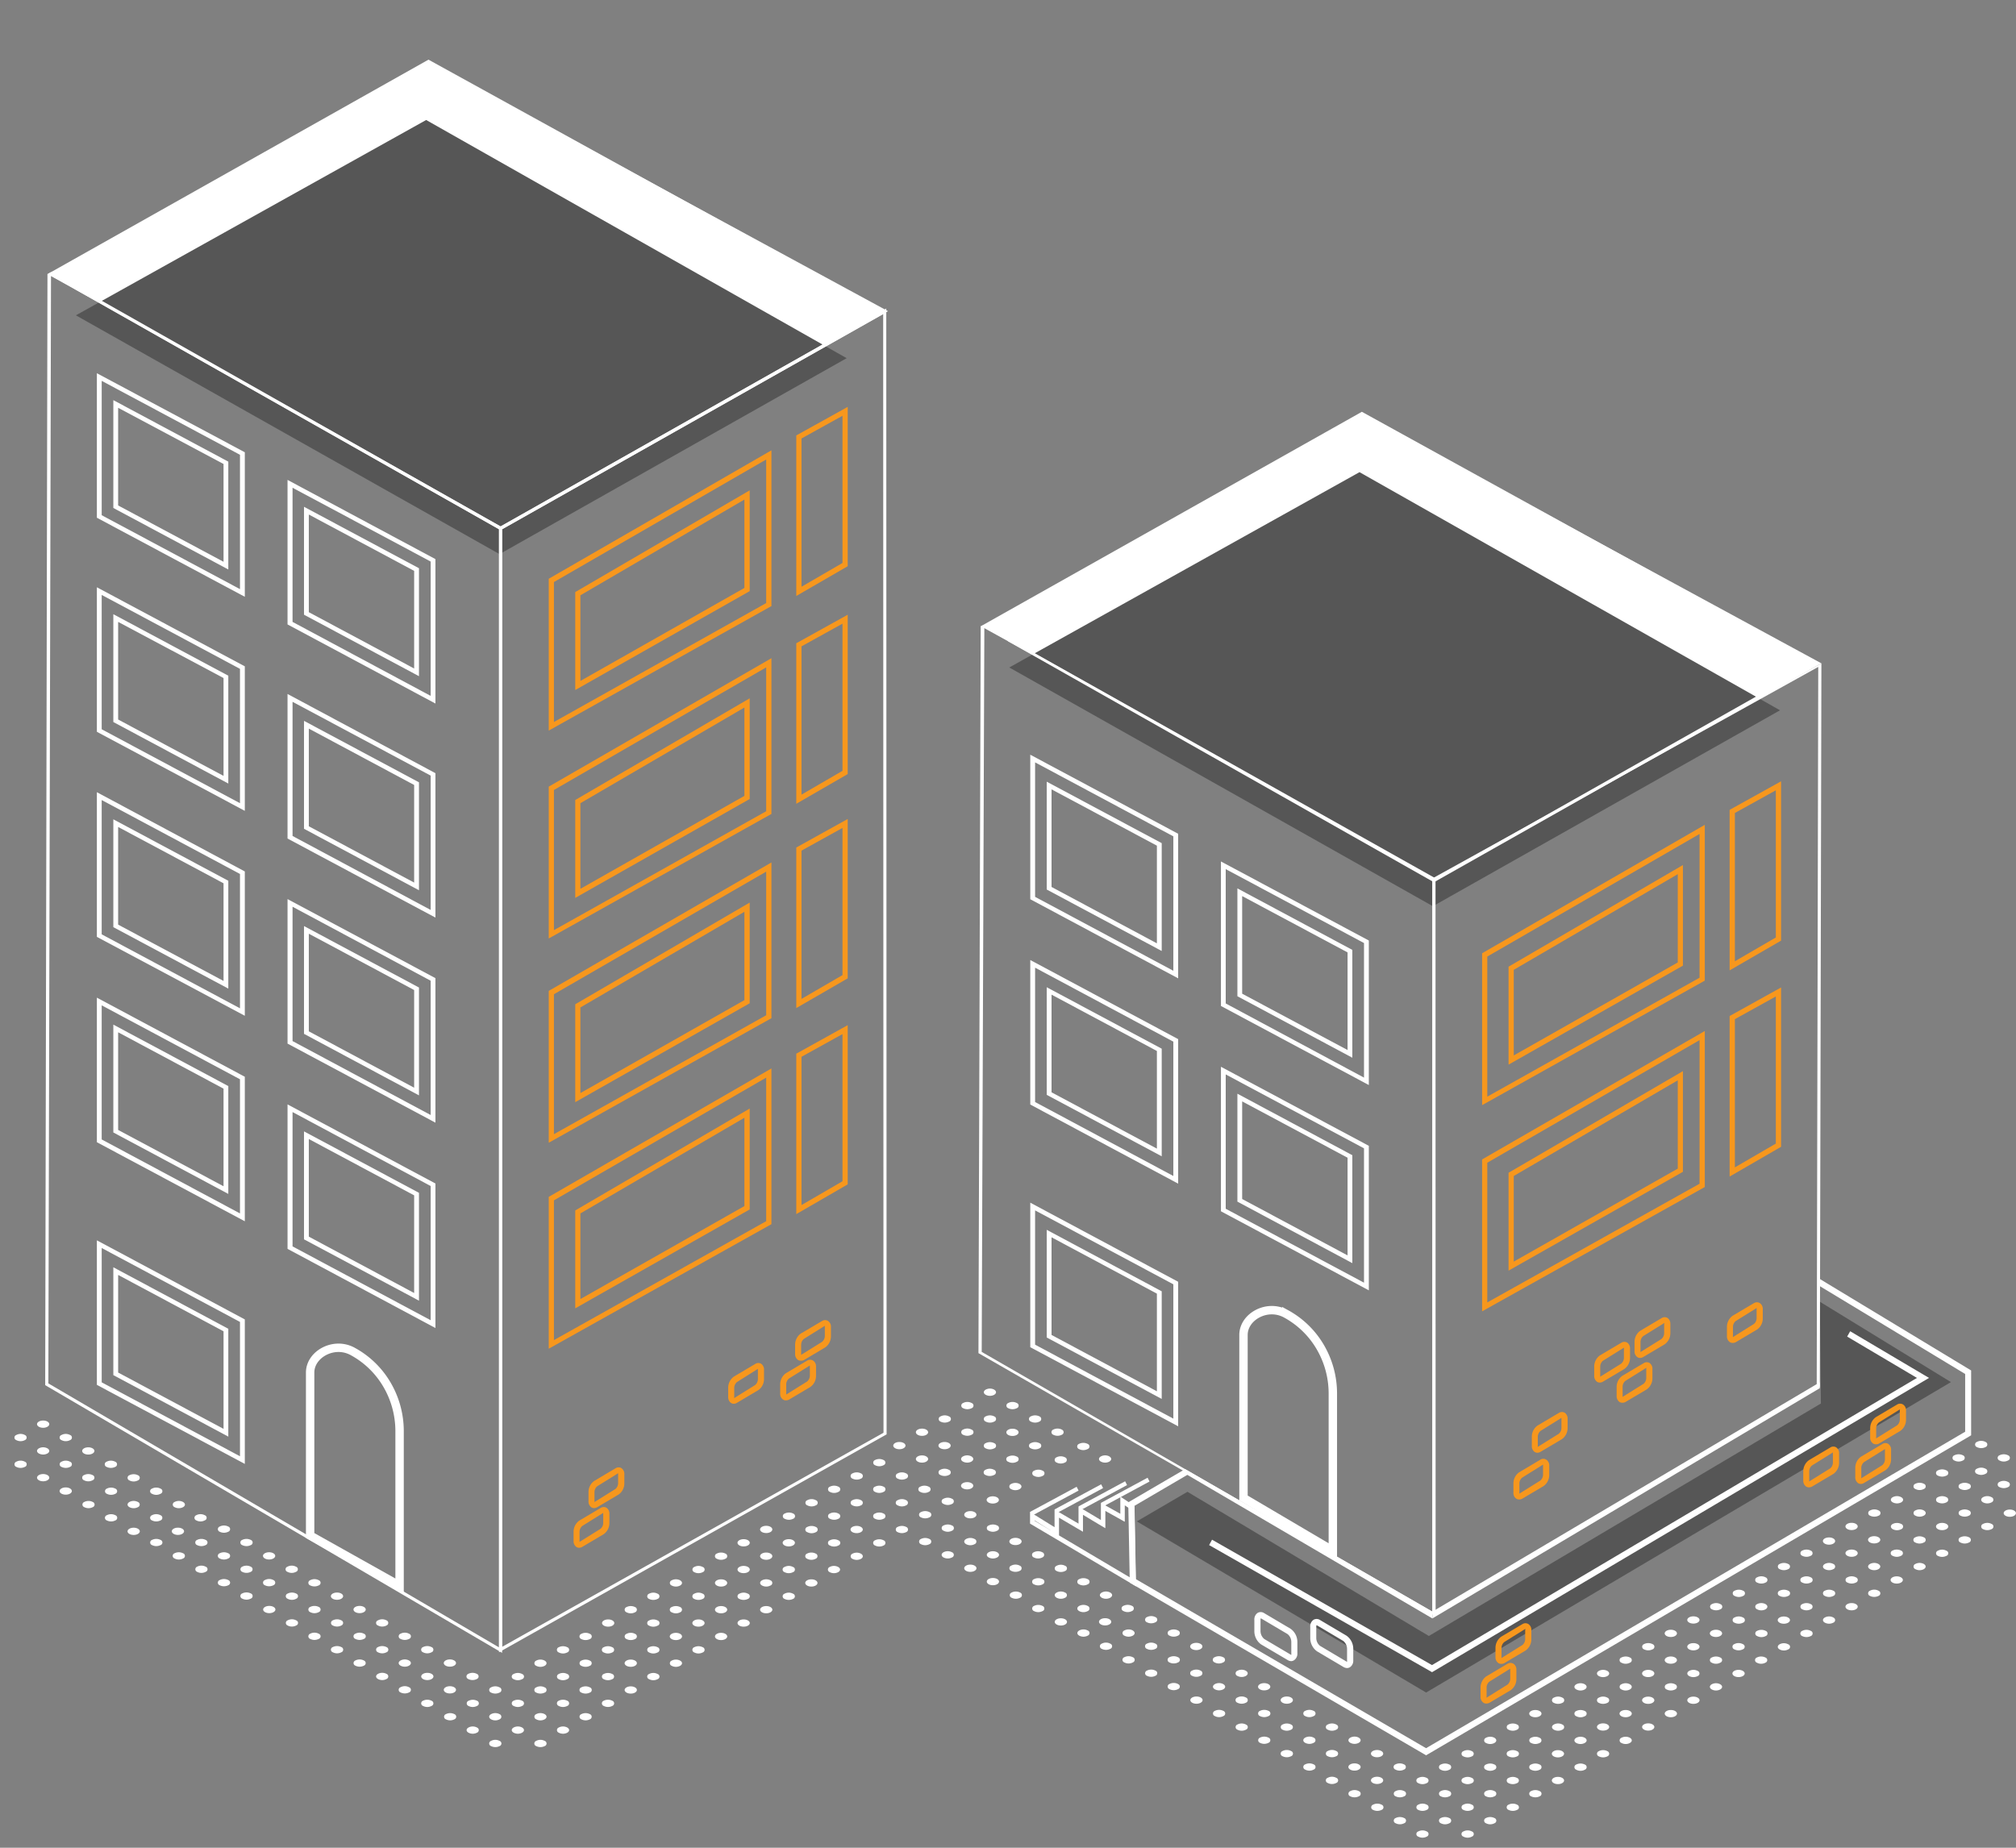 <svg width="240" height="220" fill="none" xmlns="http://www.w3.org/2000/svg"><rect width="100%" height="100%" fill="#808080" stroke="none"/><g clip-path="url(#clip0)"><path d="M131.562 193.531c.403 0 .729-.193.729-.431 0-.237-.326-.43-.729-.43-.402 0-.728.193-.728.43 0 .238.326.431.728.431zm3.2-2.328a.32.32 0 01.214.306.325.325 0 01-.214.306 1.083 1.083 0 01-1.026 0 .322.322 0 01-.214-.306.328.328 0 01.214-.306 1.134 1.134 0 011.026 0zm-5.263 2.934a.32.32 0 01.206.303.32.32 0 01-.206.303 1.083 1.083 0 01-1.026 0c-.287-.164-.287-.436 0-.606a1.083 1.083 0 011.026 0zm-3.206-.595c.403 0 .729-.193.729-.43 0-.238-.326-.431-.729-.431-.402 0-.728.193-.728.431 0 .237.326.43.728.43zm3.2-2.328a.324.324 0 01.206.303.328.328 0 01-.056.185.311.311 0 01-.15.118 1.071 1.071 0 01-1.026 0c-.287-.164-.287-.436 0-.606a1.083 1.083 0 011.026 0zm2.687-1.591c.287.164.287.436 0 .606a1.083 1.083 0 01-1.026 0c-.287-.17-.287-.442 0-.606a1.071 1.071 0 011.026 0zm-8.061 1.591a.324.324 0 01.206.303.317.317 0 01-.206.303 1.102 1.102 0 01-1.031 0 .317.317 0 01-.206-.303c0-.066.02-.13.056-.184a.313.313 0 01.15-.119 1.119 1.119 0 011.031 0zm2.687-1.591a.317.317 0 01.206.303.324.324 0 01-.206.303 1.083 1.083 0 01-1.026 0c-.287-.17-.287-.442 0-.606a1.074 1.074 0 011.026 0zm2.687-1.598a.325.325 0 01.214.306c0 .068-.02.134-.059.189a.311.311 0 01-.155.117 1.083 1.083 0 01-1.026 0 .32.32 0 01-.214-.306.322.322 0 01.214-.306c.16-.08.335-.123.513-.123s.354.043.513.123zm-8.044 1.598a.317.317 0 01.206.303.317.317 0 01-.206.303 1.119 1.119 0 01-1.032 0 .32.32 0 01-.206-.303.32.32 0 01.206-.303 1.11 1.11 0 011.032 0zm2.671-1.598a.325.325 0 01.213.306.326.326 0 01-.213.306 1.11 1.11 0 01-1.032 0 .311.311 0 01-.155-.117.333.333 0 010-.377.313.313 0 01.155-.118 1.143 1.143 0 011.032 0zm2.686-1.591a.32.32 0 01.214.306.325.325 0 01-.214.306 1.13 1.13 0 01-1.026 0 .322.322 0 01-.214-.306.328.328 0 01.214-.306 1.086 1.086 0 011.026 0zm-8.601 2.311c.402 0 .728-.193.728-.431 0-.237-.326-.43-.728-.43-.402 0-.728.193-.728.43 0 .238.326.431.728.431zm3.2-2.328a.32.32 0 01.214.306.322.322 0 01-.214.306 1.134 1.134 0 01-1.026 0 .313.313 0 01-.155-.118.332.332 0 010-.377.311.311 0 01.155-.117 1.083 1.083 0 011.026 0zm2.692-1.592a.32.32 0 01.206.303.325.325 0 01-.056.185.311.311 0 01-.15.118 1.103 1.103 0 01-1.031 0 .311.311 0 01-.15-.118.325.325 0 01-.056-.185.324.324 0 01.206-.303 1.116 1.116 0 011.031 0zm-8.579 2.328c.402 0 .728-.192.728-.43s-.326-.431-.728-.431c-.402 0-.728.193-.728.431s.326.43.728.43zm3.2-2.328c.287.17.287.442 0 .606a1.071 1.071 0 01-1.026 0c-.287-.164-.287-.436 0-.606a1.083 1.083 0 011.026 0zm2.174-.861c.402 0 .728-.192.728-.43s-.326-.43-.728-.43c-.402 0-.728.192-.728.43s.326.43.728.43zm-7.548.861a.313.313 0 01.15.119.332.332 0 010 .369.311.311 0 01-.15.118 1.106 1.106 0 01-1.032 0c-.281-.164-.281-.436 0-.606a1.084 1.084 0 011.032 0zm2.687-1.58a.31.31 0 01.149.118.33.33 0 010 .37.31.31 0 01-.149.118 1.071 1.071 0 01-1.026 0c-.287-.17-.287-.442 0-.606a1.083 1.083 0 011.026 0zm2.687-1.608a.314.314 0 01.155.117.333.333 0 010 .377.314.314 0 01-.155.117 1.071 1.071 0 01-1.026 0 .306.306 0 01-.155-.117.332.332 0 010-.377.306.306 0 01.155-.117 1.13 1.13 0 011.026 0zm-8.061 1.608a.317.317 0 01.206.303.317.317 0 01-.206.303 1.106 1.106 0 01-1.032 0 .32.32 0 01-.206-.303.32.32 0 01.206-.303 1.122 1.122 0 011.032 0zm2.687-1.608a.31.31 0 01.155.117.333.333 0 010 .377.31.31 0 01-.155.117 1.071 1.071 0 01-1.026 0 .31.31 0 01-.155-.117.332.332 0 010-.377.31.31 0 01.155-.117 1.13 1.13 0 011.026 0zm2.174-.856c.402 0 .728-.192.728-.43s-.326-.43-.728-.43c-.402 0-.728.192-.728.43s.326.43.728.43zm-4.861-.736a.313.313 0 01.155.118.33.33 0 010 .376.313.313 0 01-.155.118 1.143 1.143 0 01-1.032 0 .323.323 0 01-.213-.306.323.323 0 01.213-.306 1.122 1.122 0 011.032 0zm2.687-1.591a.311.311 0 01.15.118.335.335 0 010 .369.32.32 0 01-.15.119 1.082 1.082 0 01-1.026 0 .32.32 0 010-.606 1.071 1.071 0 011.026 0zm61.888 39.612a.32.32 0 010 .606 1.071 1.071 0 01-1.026 0 .316.316 0 01-.218-.303.318.318 0 01.218-.303 1.082 1.082 0 011.026 0zm2.687-1.597a.322.322 0 01.214.306.328.328 0 01-.214.306 1.083 1.083 0 01-1.026 0 .328.328 0 010-.612 1.13 1.13 0 011.026 0zm2.692-1.591a.325.325 0 01.214.305c0 .068-.02.134-.059.189a.306.306 0 01-.155.117 1.142 1.142 0 01-1.031 0 .306.306 0 01-.155-.117.333.333 0 010-.377.306.306 0 01.155-.117 1.104 1.104 0 011.031 0zm2.687-1.614a.325.325 0 01.214.305c0 .068-.02.134-.059.189a.311.311 0 01-.155.117 1.143 1.143 0 01-1.031 0 .311.311 0 01-.155-.117.326.326 0 01-.059-.189.325.325 0 01.214-.305 1.102 1.102 0 011.031 0zm2.174-.839c.402 0 .728-.193.728-.43 0-.238-.326-.431-.728-.431-.402 0-.728.193-.728.431 0 .237.326.43.728.43zm3.2-2.328a.313.313 0 01.155.118.332.332 0 010 .377.311.311 0 01-.155.117 1.071 1.071 0 01-1.026 0 .32.32 0 01-.214-.306.322.322 0 01.214-.306c.16-.08.335-.123.513-.123s.354.043.513.123zm2.687-1.591a.328.328 0 010 .612c-.159.08-.335.123-.513.123s-.353-.043-.513-.123a.322.322 0 01-.214-.306.328.328 0 01.214-.306 1.083 1.083 0 011.026 0zm2.687-1.592c.287.17.287.442 0 .606a1.071 1.071 0 01-1.026 0 .317.317 0 01-.206-.303c0-.066.02-.13.056-.184a.313.313 0 01.15-.119 1.083 1.083 0 011.026 0zm2.174-.861c.402 0 .728-.192.728-.43s-.326-.43-.728-.43c-.402 0-.728.192-.728.43s.326.43.728.43zm2.692-1.591c.403 0 .729-.193.729-.431 0-.237-.326-.43-.729-.43-.402 0-.728.193-.728.43 0 .238.326.431.728.431zm2.687-1.592c.403 0 .729-.192.729-.43s-.326-.431-.729-.431c-.402 0-.728.193-.728.431s.326.43.728.43zm3.2-2.328c.287.17.287.442 0 .606a1.071 1.071 0 01-1.026 0c-.287-.164-.287-.436 0-.606a1.083 1.083 0 011.026 0zm2.174-.86c.402 0 .729-.193.729-.431s-.327-.43-.729-.43c-.402 0-.728.192-.728.43s.326.431.728.431zm3.2-2.328a.306.306 0 01.155.117.326.326 0 01.059.189.325.325 0 01-.214.305 1.071 1.071 0 01-1.026 0 .314.314 0 01-.155-.117.332.332 0 010-.377.314.314 0 01.155-.117 1.134 1.134 0 011.026 0zm-40.315 20.712a.32.32 0 01.206.303c0 .066-.02.131-.056.185a.311.311 0 01-.15.118 1.071 1.071 0 01-1.026 0 .32.32 0 010-.606 1.082 1.082 0 011.026 0zm2.687-1.597a.318.318 0 01.155.118.332.332 0 010 .376.318.318 0 01-.155.118 1.083 1.083 0 01-1.026 0 .328.328 0 010-.612 1.13 1.13 0 011.026 0zm2.687-1.591a.31.31 0 01.155.117.332.332 0 010 .377.31.31 0 01-.155.117 1.13 1.13 0 01-1.026 0 .31.31 0 01-.155-.117.333.333 0 010-.377.31.31 0 01.155-.117 1.071 1.071 0 011.026 0zm2.687-1.615a.322.322 0 01.214.306.328.328 0 01-.214.306 1.134 1.134 0 01-1.026 0 .328.328 0 010-.612 1.083 1.083 0 011.026 0zm2.692-1.568a.311.311 0 01.15.118.328.328 0 010 .369.313.313 0 01-.15.119 1.115 1.115 0 01-1.031 0 .324.324 0 01-.206-.303c0-.066.019-.131.056-.185a.311.311 0 01.15-.118 1.103 1.103 0 011.031 0zm2.687-1.598a.325.325 0 01.155.494.313.313 0 01-.155.118 1.103 1.103 0 01-1.031 0 .323.323 0 01-.214-.306.325.325 0 01.214-.306 1.142 1.142 0 011.031 0zm2.174-.855c.402 0 .728-.193.728-.43 0-.238-.326-.431-.728-.431-.402 0-.728.193-.728.431 0 .237.326.43.728.43zm3.2-2.328c.287.17.287.442 0 .606a1.071 1.071 0 01-1.026 0c-.287-.164-.287-.436 0-.606a1.083 1.083 0 011.026 0zm2.174-.861c.402 0 .728-.192.728-.43s-.326-.43-.728-.43c-.402 0-.728.192-.728.43s.326.43.728.43zm2.687-1.591c.402 0 .728-.193.728-.431 0-.237-.326-.43-.728-.43-.402 0-.728.193-.728.43 0 .238.326.431.728.431zm2.687-1.592c.402 0 .728-.192.728-.43s-.326-.431-.728-.431c-.402 0-.728.193-.728.431s.326.43.728.43zm3.206-2.327a.326.326 0 010 .606 1.122 1.122 0 01-1.032 0 .32.32 0 01-.206-.303c0-.067.02-.131.056-.185a.311.311 0 01.15-.118 1.107 1.107 0 011.032 0zm2.687-1.592a.32.32 0 01.205.303.32.32 0 01-.205.303 1.09 1.09 0 01-1.027 0c-.287-.17-.287-.442 0-.606a1.089 1.089 0 011.027 0zm2.686-1.597a.306.306 0 01.155.117.326.326 0 01.059.189.325.325 0 01-.214.305 1.071 1.071 0 01-1.026 0 .314.314 0 01-.155-.117.332.332 0 010-.377.314.314 0 01.155-.117 1.134 1.134 0 011.026 0zm2.687-1.592a.325.325 0 01.155.494.313.313 0 01-.155.118 1.13 1.13 0 01-1.026 0 .322.322 0 01-.214-.306.322.322 0 01.214-.306 1.083 1.083 0 011.026 0zm-40.315 20.707a.313.313 0 01.155.118.33.33 0 010 .376.313.313 0 01-.155.118 1.119 1.119 0 01-1.031 0 .325.325 0 01-.155-.494.313.313 0 01.155-.118 1.142 1.142 0 011.031 0zm2.687-1.591a.306.306 0 01.155.117.332.332 0 010 .377.306.306 0 01-.155.117 1.13 1.13 0 01-1.026 0 .314.314 0 01-.155-.117.333.333 0 010-.377.314.314 0 01.155-.117 1.071 1.071 0 011.026 0zm2.687-1.615a.318.318 0 01.155.118.332.332 0 010 .376.318.318 0 01-.155.118 1.13 1.13 0 01-1.026 0 .328.328 0 010-.612 1.083 1.083 0 011.026 0zm2.687-1.568a.32.32 0 010 .606 1.083 1.083 0 01-1.026 0 .318.318 0 01-.218-.303.316.316 0 01.218-.303 1.071 1.071 0 011.026 0zm2.687-1.598a.322.322 0 01.214.306.32.32 0 01-.214.306 1.071 1.071 0 01-1.026 0 .311.311 0 01-.155-.117.333.333 0 010-.377.313.313 0 01.155-.118c.159-.08.335-.123.513-.123s.353.043.513.123zm2.692-1.591a.32.32 0 01.214.306.325.325 0 01-.214.306 1.142 1.142 0 01-1.031 0 .313.313 0 01-.155-.118.332.332 0 010-.376.313.313 0 01.155-.118 1.103 1.103 0 011.031 0zm2.687-1.592a.324.324 0 01.206.303.328.328 0 01-.056.185.311.311 0 01-.15.118 1.103 1.103 0 01-1.031 0 .311.311 0 01-.15-.118.328.328 0 010-.369.313.313 0 01.15-.119 1.115 1.115 0 011.031 0zm2.704-1.58a.32.32 0 01.206.303.32.32 0 01-.206.303 1.086 1.086 0 01-1.026 0c-.287-.17-.287-.442 0-.606a1.083 1.083 0 011.026 0zm2.67-1.608a.306.306 0 01.155.117.333.333 0 010 .377.306.306 0 01-.155.117 1.071 1.071 0 01-1.026 0 .314.314 0 01-.155-.117.332.332 0 010-.377.314.314 0 01.155-.117 1.134 1.134 0 011.026 0zm2.687-1.592a.328.328 0 010 .612 1.13 1.13 0 01-1.026 0 .322.322 0 01-.214-.306.328.328 0 01.214-.306 1.083 1.083 0 011.026 0zm2.687-1.592c.287.17.287.442 0 .606a1.071 1.071 0 01-1.026 0 .311.311 0 01-.15-.118.335.335 0 010-.369.313.313 0 01.15-.119 1.083 1.083 0 011.026 0zm2.174-.86c.402 0 .728-.193.728-.431s-.326-.43-.728-.43c-.402 0-.728.192-.728.43s.326.431.728.431zm2.692-1.592c.403 0 .729-.193.729-.43 0-.238-.326-.431-.729-.431-.402 0-.728.193-.728.431 0 .237.326.43.728.43zm2.687-1.591c.403 0 .729-.193.729-.431s-.326-.43-.729-.43c-.402 0-.728.192-.728.43s.326.431.728.431zm2.687-1.592c.403 0 .729-.193.729-.43 0-.238-.326-.431-.729-.431-.402 0-.728.193-.728.431 0 .237.326.43.728.43zm-39.802 19.971a.325.325 0 01.214.305c0 .068-.02.134-.059.189a.306.306 0 01-.155.117 1.143 1.143 0 01-1.031 0 .306.306 0 01-.155-.117.326.326 0 01-.059-.189.325.325 0 01.214-.305 1.103 1.103 0 011.031 0zm2.687-1.614a.306.306 0 01.155.117.332.332 0 010 .377.311.311 0 01-.155.117 1.143 1.143 0 01-1.031 0 .311.311 0 01-.155-.117.326.326 0 01-.059-.189.325.325 0 01.214-.305 1.102 1.102 0 011.031 0zm2.687-1.569a.311.311 0 01.15.118.335.335 0 010 .369.313.313 0 01-.15.119 1.083 1.083 0 01-1.026 0 .32.32 0 010-.606 1.071 1.071 0 011.026 0zm2.687-1.598a.318.318 0 01.155.118.332.332 0 010 .377.316.316 0 01-.155.117 1.071 1.071 0 01-1.026 0 .316.316 0 01-.155-.117.333.333 0 010-.377.318.318 0 01.155-.118c.159-.08.335-.123.513-.123s.354.043.513.123zm2.687-1.591a.328.328 0 010 .612c-.159.08-.335.123-.513.123s-.354-.043-.513-.123a.318.318 0 01-.155-.118.332.332 0 010-.376.318.318 0 01.155-.118 1.083 1.083 0 011.026 0zm2.687-1.592c.287.17.287.442 0 .606a1.071 1.071 0 01-1.026 0 .317.317 0 01-.206-.303c0-.066.02-.13.056-.184a.313.313 0 01.15-.119 1.083 1.083 0 011.026 0zm2.692-1.58a.317.317 0 01.206.303.317.317 0 01-.206.303 1.102 1.102 0 01-1.031 0 .317.317 0 01-.206-.303.317.317 0 01.206-.303 1.116 1.116 0 011.031 0zm2.174-.872c.403 0 .729-.193.729-.431 0-.237-.326-.43-.729-.43-.402 0-.728.193-.728.43 0 .238.326.431.728.431zm3.217-2.328a.322.322 0 01.214.306.322.322 0 01-.214.306 1.134 1.134 0 01-1.026 0 .325.325 0 01-.155-.494.313.313 0 01.155-.118 1.083 1.083 0 011.026 0zm2.67-1.592c.287.17.287.442 0 .606a1.071 1.071 0 01-1.026 0c-.287-.164-.287-.436 0-.606a1.083 1.083 0 011.026 0zm2.687-1.591c.287.164.287.436 0 .606a1.083 1.083 0 01-1.026 0c-.287-.17-.287-.442 0-.606a1.083 1.083 0 011.026 0zm2.687-1.597a.31.31 0 01.155.117.333.333 0 010 .377.31.31 0 01-.155.117 1.071 1.071 0 01-1.026 0 .31.31 0 01-.155-.117.332.332 0 010-.377.31.31 0 01.155-.117 1.134 1.134 0 011.026 0zm2.693-1.592a.325.325 0 01.154.494.315.315 0 01-.154.118 1.146 1.146 0 01-1.032 0 .328.328 0 010-.612 1.119 1.119 0 011.032 0zm2.173-.855c.403 0 .729-.193.729-.43 0-.238-.326-.431-.729-.431-.402 0-.728.193-.728.431 0 .237.326.43.728.43zm2.687-1.597c.403 0 .729-.193.729-.431 0-.237-.326-.43-.729-.43-.402 0-.728.193-.728.43 0 .238.326.431.728.431zm-39.829 19.953a.322.322 0 01.214.306.328.328 0 01-.214.306 1.134 1.134 0 01-1.026 0 .32.32 0 01-.214-.306.325.325 0 01.214-.306 1.083 1.083 0 011.026 0zm2.174-.855c.402 0 .728-.192.728-.43s-.326-.431-.728-.431c-.403 0-.729.193-.729.431s.326.43.729.43zm3.205-2.328a.313.313 0 01.155.118.332.332 0 010 .376.313.313 0 01-.155.118 1.106 1.106 0 01-1.032 0 .32.32 0 01-.213-.306.325.325 0 01.213-.306 1.146 1.146 0 011.032 0zm-8.066 1.598a.31.31 0 01.157.114.327.327 0 010 .377.311.311 0 01-.157.115 1.083 1.083 0 01-1.026 0 .314.314 0 01-.218-.303.312.312 0 01.218-.303 1.071 1.071 0 011.026 0zm2.174-.861c.402 0 .728-.193.728-.431 0-.237-.326-.43-.728-.43-.403 0-.729.193-.729.43 0 .238.326.431.729.431zm2.687-1.592c.402 0 .728-.193.728-.43 0-.238-.326-.431-.728-.431-.403 0-.729.193-.729.431 0 .237.326.43.729.43zm-7.548.856a.314.314 0 01.155.117.332.332 0 010 .377.32.32 0 01-.155.117 1.083 1.083 0 01-1.026 0 .311.311 0 01-.155-.117.333.333 0 010-.377.306.306 0 01.155-.117 1.13 1.13 0 011.026 0zm2.687-1.592a.32.32 0 01.214.306.322.322 0 01-.214.306c-.16.08-.335.123-.513.123s-.354-.043-.513-.123a.325.325 0 01-.214-.306c0-.068.02-.134.059-.189a.311.311 0 01.155-.117 1.071 1.071 0 011.026 0zm2.687-1.592c.287.17.287.442 0 .606a1.077 1.077 0 01-1.026 0c-.287-.164-.287-.436 0-.606a1.083 1.083 0 011.026 0zm-8.061 1.592a.32.32 0 01.214.306.322.322 0 01-.214.306 1.16 1.16 0 01-.516.123 1.16 1.16 0 01-.516-.123.322.322 0 01-.214-.306.32.32 0 01.214-.306 1.11 1.11 0 011.032 0zm2.687-1.592a.325.325 0 010 .606 1.071 1.071 0 01-1.026 0c-.287-.164-.287-.436 0-.606a1.083 1.083 0 011.026 0zm2.687-1.563c.063.02.118.06.157.115a.321.321 0 01-.157.491 1.083 1.083 0 01-1.026 0 .308.308 0 01-.158-.115.321.321 0 01.158-.491 1.083 1.083 0 011.026 0zm-8.061 1.563a.325.325 0 010 .606 1.11 1.11 0 01-1.032 0 .313.313 0 01-.149-.118.328.328 0 01.149-.488 1.122 1.122 0 011.032 0zm2.687-1.563c.06.023.113.064.149.118a.33.33 0 010 .37.315.315 0 01-.149.118 1.11 1.11 0 01-1.032 0 .32.32 0 01-.206-.303.32.32 0 01.206-.303 1.122 1.122 0 011.032 0zm2.687-1.625a.314.314 0 01.155.117.332.332 0 010 .377.314.314 0 01-.155.117 1.071 1.071 0 01-1.026 0 .306.306 0 01-.155-.117.333.333 0 010-.377.306.306 0 01.155-.117 1.13 1.13 0 011.026 0zm-8.066 1.625c.063.02.118.06.157.115a.321.321 0 01-.157.491 1.09 1.09 0 01-1.027 0 .32.32 0 01-.206-.303.32.32 0 01.206-.303 1.089 1.089 0 011.027 0zm2.692-1.625a.314.314 0 01.155.117.333.333 0 010 .377.314.314 0 01-.155.117 1.11 1.11 0 01-1.032 0 .314.314 0 01-.155-.117.332.332 0 010-.377.314.314 0 01.155-.117 1.146 1.146 0 011.032 0zm2.174-.856c.402 0 .728-.192.728-.43s-.326-.431-.728-.431c-.402 0-.728.193-.728.431s.326.43.728.43zm-7.553.856a.325.325 0 01.213.305.326.326 0 01-.213.306 1.078 1.078 0 01-1.027 0 .326.326 0 01-.213-.306.325.325 0 01.213-.305 1.134 1.134 0 011.027 0zm2.686-1.592a.323.323 0 01.214.306.325.325 0 01-.214.306 1.13 1.13 0 01-1.026 0 .322.322 0 01-.214-.306.322.322 0 01.214-.306 1.083 1.083 0 011.026 0zm2.174-.855c.403 0 .729-.193.729-.431 0-.237-.326-.43-.729-.43-.402 0-.728.193-.728.43 0 .238.326.431.728.431zm-8.06 1.591c.402 0 .728-.192.728-.43s-.326-.431-.728-.431c-.403 0-.729.193-.729.431s.326.43.729.43zm3.2-2.327c.287.17.287.441 0 .606a1.09 1.09 0 01-1.027 0c-.287-.165-.287-.436 0-.606a1.077 1.077 0 011.027 0zm2.686-1.592c.287.164.287.436 0 .606a1.083 1.083 0 01-1.026 0 .32.32 0 01-.206-.303.32.32 0 01.206-.303 1.083 1.083 0 011.026 0zm-8.082 1.575c.06.022.112.064.149.118a.328.328 0 01-.149.488 1.122 1.122 0 01-1.032 0 .313.313 0 01-.15-.119.332.332 0 010-.369.311.311 0 01.15-.118 1.107 1.107 0 011.032 0zm2.687-1.592a.32.32 0 01.206.303.32.32 0 01-.206.303 1.09 1.09 0 01-1.027 0 .306.306 0 01-.157-.115.321.321 0 01.157-.491 1.089 1.089 0 011.027 0zm2.687-1.597a.326.326 0 01.213.306.325.325 0 01-.213.305 1.078 1.078 0 01-1.027 0 .314.314 0 01-.155-.117.332.332 0 010-.377.32.32 0 01.155-.117 1.134 1.134 0 011.027 0zm-8.061 1.597a.32.32 0 01.206.303.32.32 0 01-.206.303 1.122 1.122 0 01-1.032 0 .315.315 0 01-.149-.118.328.328 0 01.149-.488 1.11 1.11 0 011.032 0zm2.687-1.597a.326.326 0 01.213.306.325.325 0 01-.213.306 1.122 1.122 0 01-1.032 0 .318.318 0 01-.155-.118.332.332 0 010-.377.316.316 0 01.155-.117 1.143 1.143 0 011.032 0zm2.173-.855c.403 0 .729-.193.729-.431s-.326-.43-.729-.43c-.402 0-.728.192-.728.43s.326.431.728.431zm-7.553.855a.311.311 0 01.155.117.326.326 0 01.059.189.325.325 0 01-.214.305 1.071 1.071 0 01-1.026 0 .314.314 0 01-.155-.117.332.332 0 010-.377.32.32 0 01.155-.117 1.134 1.134 0 011.026 0zm2.693-1.614a.326.326 0 01.213.306.325.325 0 01-.213.305 1.147 1.147 0 01-1.032 0 .31.31 0 01-.155-.117.332.332 0 010-.377.31.31 0 01.155-.117 1.106 1.106 0 011.032 0zm2.687-1.569a.32.32 0 01.206.303.32.32 0 01-.206.303 1.122 1.122 0 01-1.032 0 .317.317 0 01-.206-.303.317.317 0 01.206-.303 1.106 1.106 0 011.032 0zm-8.067 1.569a.306.306 0 01.155.117.333.333 0 010 .377.306.306 0 01-.155.117 1.13 1.13 0 01-1.026 0 .314.314 0 01-.155-.117.332.332 0 010-.377.314.314 0 01.155-.117 1.071 1.071 0 011.026 0zm2.687-1.569c.287.17.287.442 0 .606a1.083 1.083 0 01-1.026 0 .315.315 0 01-.149-.118.33.33 0 010-.37.315.315 0 01.149-.118 1.083 1.083 0 011.026 0zm2.693-1.592a.325.325 0 010 .606 1.11 1.11 0 01-1.032 0 .309.309 0 01-.149-.118.328.328 0 01.149-.488 1.122 1.122 0 011.032 0zm74.296 3.234a1.083 1.083 0 011.026 0 .314.314 0 01.218.303.312.312 0 01-.218.303 1.071 1.071 0 01-1.026 0c-.287-.164-.287-.436 0-.606zm3.719-1.597a.322.322 0 01.214.306.322.322 0 01-.214.306 1.146 1.146 0 01-1.032 0 .322.322 0 01-.214-.306.328.328 0 01.214-.306 1.11 1.11 0 011.032 0zm2.687-1.591c.06.022.112.064.149.118a.328.328 0 01-.149.488 1.089 1.089 0 01-1.027 0c-.286-.165-.286-.436 0-.606a1.078 1.078 0 011.027 0zm2.174-.861c.402 0 .728-.193.728-.431s-.326-.43-.728-.43c-.403 0-.729.192-.729.43s.326.431.729.431zm-11.261 2.452a1.143 1.143 0 011.031 0 .323.323 0 01.214.306.323.323 0 01-.214.306 1.083 1.083 0 01-1.026 0 .32.32 0 01-.216-.304.324.324 0 01.211-.308zm3.194-.855c.402 0 .729-.193.729-.431 0-.237-.327-.43-.729-.43-.402 0-.728.193-.728.43 0 .238.326.431.728.431zm3.206-2.328a.32.32 0 01.206.303.32.32 0 01-.206.303 1.11 1.11 0 01-1.032 0 .315.315 0 01-.149-.118.33.33 0 010-.37.315.315 0 01.149-.118 1.11 1.11 0 011.032 0zm2.687-1.597a.32.32 0 01.214.306.322.322 0 01-.214.306 1.088 1.088 0 01-1.026 0 .325.325 0 01-.214-.306c0-.068.02-.134.059-.189a.311.311 0 01.155-.117 1.13 1.13 0 011.026 0zm2.687-1.592a.325.325 0 01.154.494.315.315 0 01-.154.118 1.134 1.134 0 01-1.027 0 .32.32 0 01-.213-.306.325.325 0 01.213-.306 1.09 1.09 0 011.027 0zm-14.472 4.781a1.103 1.103 0 011.031 0 .325.325 0 01.214.305c0 .068-.02.134-.059.189a.306.306 0 01-.155.117 1.13 1.13 0 01-1.026 0 .321.321 0 01-.216-.304.323.323 0 01.211-.307zm3.718-1.592c.287.164.287.436 0 .606a1.071 1.071 0 01-1.026 0 .32.32 0 01-.206-.303.32.32 0 01.206-.303 1.086 1.086 0 011.026 0zm2.693-1.597a.32.32 0 01.214.306.322.322 0 01-.214.306 1.122 1.122 0 01-1.032 0 .322.322 0 01-.214-.306.32.32 0 01.214-.306 1.146 1.146 0 011.032 0zm2.687-1.592a.322.322 0 01.214.306.322.322 0 01-.214.306 1.146 1.146 0 01-1.032 0 .322.322 0 01-.214-.306.322.322 0 01.214-.306 1.122 1.122 0 011.032 0zm2.687-1.591a.32.32 0 01.206.303.325.325 0 01-.206.303 1.089 1.089 0 01-1.027 0c-.286-.164-.286-.436 0-.606a1.078 1.078 0 011.027 0zm2.174-.861c.402 0 .728-.193.728-.431 0-.237-.326-.43-.728-.43-.403 0-.729.193-.729.43 0 .238.326.431.729.431zm-2.687-1.444c.402 0 .728-.193.728-.431s-.326-.43-.728-.43c-.403 0-.729.192-.729.43s.326.431.729.431zm-13.959 7.085a1.083 1.083 0 011.026 0 .322.322 0 01.157.491.306.306 0 01-.157.115 1.132 1.132 0 01-1.032 0 .327.327 0 01.006-.606zm3.729-1.597a.311.311 0 01.155.117.326.326 0 01.059.189.325.325 0 01-.214.306 1.082 1.082 0 01-1.026 0 .322.322 0 01-.214-.306.32.32 0 01.214-.306 1.134 1.134 0 011.026 0zm2.676-1.592a.325.325 0 01.155.494.313.313 0 01-.155.118 1.13 1.13 0 01-1.026 0 .322.322 0 01-.214-.306.322.322 0 01.214-.306 1.083 1.083 0 011.026 0zm2.693-1.591a.32.32 0 01.206.303.32.32 0 01-.206.303 1.122 1.122 0 01-1.032 0 .32.32 0 01-.206-.303.32.32 0 01.206-.303 1.11 1.11 0 011.032 0zm10.748 3.183a.326.326 0 01.213.306.325.325 0 01-.213.305 1.138 1.138 0 01-1.027 0 .325.325 0 01-.213-.305.326.326 0 01.213-.306 1.077 1.077 0 011.027 0zm2.173-.855c.403 0 .729-.193.729-.431s-.326-.43-.729-.43c-.402 0-.728.192-.728.43s.326.431.728.431zm3.228-2.328c.287.164.287.436 0 .606a1.083 1.083 0 01-1.026 0 .313.313 0 01-.15-.119.332.332 0 010-.369.317.317 0 01.15-.118 1.071 1.071 0 011.026 0zm-5.401 0c.286.164.286.436 0 .606a1.09 1.09 0 01-1.027 0c-.287-.17-.287-.442 0-.606a1.077 1.077 0 011.027 0zm2.687-1.597a.326.326 0 01.213.306.325.325 0 01-.213.305 1.078 1.078 0 01-1.027 0 .325.325 0 01-.213-.305.326.326 0 01.213-.306 1.137 1.137 0 011.027 0zm-3.201-.856c.403 0 .729-.192.729-.43s-.326-.431-.729-.431c-.402 0-.728.193-.728.431s.326.43.728.43zm-2.686-1.591c.402 0 .728-.193.728-.431 0-.237-.326-.43-.728-.43-.403 0-.729.193-.729.43 0 .238.326.431.729.431zm10.256 2.464a1.077 1.077 0 011.026 0c.064.02.119.06.158.114a.327.327 0 010 .377.31.31 0 01-.158.115 1.117 1.117 0 01-1.026 0 .325.325 0 010-.606zm3.719-1.598a.318.318 0 01.155.118.332.332 0 010 .376.318.318 0 01-.155.118 1.11 1.11 0 01-1.032 0 .322.322 0 01-.214-.306.322.322 0 01.214-.306 1.146 1.146 0 011.032 0zm2.687-1.591a.32.32 0 01.214.306.322.322 0 01-.214.306c-.16.08-.335.123-.513.123s-.354-.043-.513-.123a.313.313 0 01-.155-.118.332.332 0 010-.377.311.311 0 01.155-.117 1.083 1.083 0 011.026 0zm2.174-.855c.402 0 .728-.193.728-.431s-.326-.43-.728-.43c-.402 0-.729.192-.729.43s.327.431.729.431zM228 183.047a1.106 1.106 0 011.032 0c.063.02.118.06.157.115a.321.321 0 01-.157.491 1.09 1.09 0 01-1.027 0 .316.316 0 01-.22-.301.313.313 0 01.215-.305zm3.205-.861c.403 0 .729-.192.729-.43s-.326-.431-.729-.431c-.402 0-.728.193-.728.431s.326.43.728.43zm3.206-2.339c.06.023.113.064.149.118a.33.33 0 010 .37.315.315 0 01-.149.118 1.11 1.11 0 01-1.032 0 .32.32 0 01-.206-.303.32.32 0 01.206-.303 1.122 1.122 0 011.032 0zm2.687-1.58a.32.32 0 01.206.303.325.325 0 01-.206.303 1.083 1.083 0 01-1.026 0c-.287-.17-.287-.442 0-.606a1.071 1.071 0 011.026 0zm-11.785 3.188a1.132 1.132 0 011.032 0 .325.325 0 01.213.306.326.326 0 01-.213.306 1.089 1.089 0 01-1.027 0c-.286-.175-.286-.447-.005-.612zm3.724-1.608c.287.17.287.442 0 .606a1.083 1.083 0 01-1.026 0 .317.317 0 01-.206-.303.317.317 0 01.206-.303 1.083 1.083 0 011.026 0zm2.687-1.58c.06.023.113.064.149.118a.328.328 0 01-.149.488 1.119 1.119 0 01-1.032 0 .325.325 0 010-.606 1.11 1.11 0 011.032 0zm2.687-1.597a.31.31 0 01.155.117.332.332 0 010 .377.316.316 0 01-.155.117 1.11 1.11 0 01-1.032 0 .32.32 0 01-.214-.306c0-.067.021-.133.059-.188a.314.314 0 01.155-.117 1.146 1.146 0 011.032 0zm-11.785 3.177a1.083 1.083 0 011.026 0 .318.318 0 01.155.118.33.33 0 010 .376.318.318 0 01-.155.118 1.143 1.143 0 01-1.032 0 .31.31 0 01-.153-.119.332.332 0 01.003-.377.316.316 0 01.156-.116zm3.719-1.58c.286.164.286.436 0 .606a1.09 1.09 0 01-1.027 0c-.287-.17-.287-.442 0-.606a1.077 1.077 0 011.027 0zm2.692-1.597a.31.31 0 01.155.117.332.332 0 010 .377.316.316 0 01-.155.117 1.071 1.071 0 01-1.026 0 .316.316 0 01-.155-.117.333.333 0 010-.377.31.31 0 01.155-.117 1.134 1.134 0 011.026 0zm2.687-1.592a.322.322 0 01.214.306.322.322 0 01-.214.306 1.146 1.146 0 01-1.032 0 .322.322 0 01-.214-.306.322.322 0 01.214-.306 1.122 1.122 0 011.032 0zm7.333 1.371a.326.326 0 01.213.306.325.325 0 01-.213.305 1.138 1.138 0 01-1.027 0 .325.325 0 01-.213-.305.326.326 0 01.213-.306 1.077 1.077 0 011.027 0zm-2.687-1.575c.063.02.118.06.157.115a.321.321 0 01-.157.491 1.089 1.089 0 01-1.027 0 .306.306 0 01-.157-.115.321.321 0 01.157-.491 1.09 1.09 0 011.027 0zm2.687-1.597a.32.32 0 01.213.306.325.325 0 01-.213.306 1.09 1.09 0 01-1.027 0 .325.325 0 01-.154-.494.315.315 0 01.154-.118 1.134 1.134 0 011.027 0zm-5.374 0a.32.32 0 01.213.306.325.325 0 01-.213.306 1.089 1.089 0 01-1.027 0 .325.325 0 01-.154-.494.315.315 0 01.154-.118 1.138 1.138 0 011.027 0zm2.687-1.592a.325.325 0 01.154.494.315.315 0 01-.154.118 1.134 1.134 0 01-1.027 0 .32.32 0 01-.213-.306.325.325 0 01.213-.306 1.09 1.09 0 011.027 0zm-20.795 12.942a.32.32 0 01.206.303.32.32 0 01-.206.303 1.11 1.11 0 01-1.032 0 .315.315 0 01-.149-.118.328.328 0 01.149-.488 1.122 1.122 0 011.032 0zM51.837 83.766L34.23 74.347V57.14l17.606 9.43v17.196zm-17.01-9.72l16.442 8.808V66.859l-16.442-8.784v15.972zm-5.683 22.498L11.533 87.13V69.924l17.611 9.413v17.207zM12.107 86.83l16.463 8.802V79.637l-16.463-8.802V86.83zm17.037-15.774l-17.611-9.413V44.437l17.611 9.413v17.206zm-17.037-9.713l16.463 8.801V54.15l-16.463-8.802v15.995z" fill="#fff"/><path d="M27.18 67.805l-13.688-7.323v-12.84l13.688 7.323v12.84zm-13.115-7.623l12.547 6.706V55.243l-12.547-6.689v11.628zm35.813 45.815L36.19 98.679V85.828l13.688 7.317v12.852zm-13.114-7.618l12.54 6.706V93.463l-12.54-6.712v11.628zM49.878 80.51L36.19 73.191V60.34l13.688 7.317V80.51zm-13.114-7.62l12.54 6.706V67.97l-12.54-6.706V72.89z" fill="#fff"/><path d="M51.837 109.253L34.23 99.84V82.628l17.606 9.43v17.195zm-17.01-9.719l16.442 8.807V92.347l-16.442-8.785v15.972zm-5.683 21.409l-17.611-9.396V94.323l17.611 9.436v17.184zm-17.037-9.696l16.463 8.807v-15.995l-16.463-8.801v15.989z" fill="#fff"/><path d="M27.18 117.709l-13.688-7.317v-12.84l13.688 7.317v12.84zm-13.115-7.618l12.547 6.706V105.17l-12.547-6.707v11.628zM27.18 93.293l-13.688-7.324V73.13l13.688 7.324v12.84zm-13.115-7.624l12.547 6.712V80.73l-12.547-6.684v11.622zm37.772 48.001l-17.606-9.413V107.05l17.606 9.413v17.207zm-17.01-9.714l16.442 8.802v-15.989l-16.442-8.807v15.994z" fill="#fff"/><path d="M49.878 130.419l-13.688-7.324v-12.834l13.688 7.318v12.84zm-13.114-7.624l12.54 6.712v-11.628l-12.54-6.706v11.622zm-7.62 22.616l-17.611-9.413v-17.213l17.611 9.419v17.207zm-17.037-9.742l16.463 8.807v-15.972l-16.463-8.801v15.966z" fill="#fff"/><path d="M27.18 142.154l-13.688-7.317v-12.84l13.688 7.317v12.84zm-13.115-7.618l12.547 6.706V129.62l-12.547-6.711v11.627zm15.079 39.766l-17.611-9.413v-17.207l17.611 9.413v17.207zm-17.037-9.713l16.463 8.801v-15.994l-16.463-8.802v15.995z" fill="#fff"/><path d="M27.18 171.051l-13.688-7.323v-12.84l13.688 7.323v12.84zm-13.115-7.629l12.547 6.706v-11.617L14.065 151.8v11.622zm37.772-5.301l-17.606-9.425v-17.201l17.606 9.419v17.207zm-17.01-9.72l16.442 8.791v-15.978l-16.442-8.807v15.994z" fill="#fff"/><path d="M49.878 154.864l-13.688-7.301v-12.857l13.688 7.318v12.84zm-13.114-7.624l12.54 6.712v-11.628l-12.54-6.706v11.622z" fill="#fff"/><path d="M70.723 179.564a.592.592 0 01-.31-.085.833.833 0 01-.353-.742v-1.099c.003-.259.066-.514.186-.743a1.59 1.59 0 01.499-.571l2.532-1.501a.664.664 0 01.69-.028.832.832 0 01.359.742v1.099c-.003.26-.068.515-.188.744-.12.229-.292.424-.502.57l-2.533 1.501a.757.757 0 01-.38.113zm2.863-4.152l-2.483 1.546a.917.917 0 00-.331.68v1.076a.27.27 0 000 .125l2.483-1.546a.917.917 0 00.331-.68v-1.099a.244.244 0 000-.102zm-4.64 8.87a.58.58 0 01-.309-.08.805.805 0 01-.274-.322.84.84 0 01-.079-.42v-1.098c.002-.26.066-.515.185-.744.12-.228.29-.424.5-.57l2.537-1.501a.663.663 0 01.69-.029.838.838 0 01.353.742v1.094c-.003.26-.067.517-.187.746-.12.23-.292.427-.503.573l-2.532 1.501a.744.744 0 01-.38.108zm2.87-4.152l-2.49 1.552a.938.938 0 00-.331.68v1.098a.293.293 0 000 .125l2.49-1.552a.913.913 0 00.326-.679v-1.094a.354.354 0 00-.018-.13h.022zm23.503-18.118a.682.682 0 01-.309-.08.85.85 0 01-.353-.742v-1.098a1.64 1.64 0 01.187-.747c.12-.23.292-.427.503-.573l2.532-1.495a.65.65 0 01.69 0 .801.801 0 01.275.318c.062.13.089.274.078.418v1.099c-.002.26-.065.516-.184.746-.12.23-.291.426-.5.573l-2.527 1.501a.772.772 0 01-.392.08zm2.87-4.152l-2.484 1.552a.903.903 0 00-.33.68v1.098a.341.341 0 000 .125l2.487-1.546a.938.938 0 00.332-.686v-1.098a.293.293 0 00-.006-.125zm-4.641 8.875a.583.583 0 01-.31-.085.826.826 0 01-.359-.736v-1.099a1.65 1.65 0 01.188-.747c.12-.23.293-.426.503-.572l2.532-1.501a.66.66 0 01.69 0 .788.788 0 01.275.318c.062.13.09.274.078.418v1.099a1.633 1.633 0 01-.183.744c-.12.229-.291.424-.5.57l-2.533 1.501a.756.756 0 01-.381.09zm2.863-4.151l-2.482 1.546a.917.917 0 00-.331.685v1.099a.293.293 0 000 .125l2.482-1.547a.916.916 0 00.331-.685v-1.099a.288.288 0 000-.124zm-9.059 4.553a.614.614 0 01-.309-.085.799.799 0 01-.273-.319.833.833 0 01-.08-.417v-1.099c.002-.26.067-.517.187-.747.12-.229.292-.426.503-.572l2.532-1.501a.672.672 0 01.69-.029.836.836 0 01.353.742v1.099c-.003.26-.067.516-.187.745-.12.229-.293.424-.503.569l-2.532 1.501a.69.69 0 01-.381.113zm2.869-4.151l-2.488 1.569a.933.933 0 00-.325.685v1.099a.331.331 0 000 .124l2.487-1.552a.933.933 0 00.331-.679v-1.099a.29.29 0 00-.005-.147z" fill="#F7971D"/><path d="M47.569 170.3v18.497l-10.648-5.969v-19.406c0-1.055.673-2.001 1.684-2.529 1.005-.525 2.286-.602 3.42.036h0l.005.003a10.568 10.568 0 014.02 3.901 10.954 10.954 0 011.519 5.467z" stroke="#fff"/><path d="M91.214 54.71v17.094l-25.27 14.16V69.3l25.27-14.59zm.624-1.092L65.327 68.91v18.079l26.51-14.828V53.618z" fill="#F7971D"/><path d="M88.621 59.48v10.523L69.095 81.076V70.88l19.526-11.4zm.623-1.093L68.483 70.495v11.662L89.25 70.382V58.386h-.006zm11.052-8.882V67.03l-4.878 2.832V52.207l4.878-2.702zm.623-1.059l-6.124 3.399V70.96l6.124-3.545V48.446zm-9.705 31.016v17.127l-25.27 14.159v-16.69l25.27-14.596zm.624-1.094L65.327 93.661v18.079l26.51-14.828V78.368z" fill="#F7971D"/><path d="M88.621 84.23v10.53l-19.526 11.067V95.632l19.526-11.39v-.011zm.623-1.081L68.483 95.252v11.656L89.25 95.133V83.138l-.006.01zm11.052-8.893V91.78l-4.878 2.832V76.958l4.878-2.702zm.623-1.064l-6.124 3.398v19.115l6.124-3.54V73.192zm-9.705 30.59v17.099l-25.27 14.16v-16.663l25.27-14.596zm.624-1.093l-26.511 15.292v18.079l26.51-14.828v-18.543z" fill="#F7971D"/><path d="M88.621 108.551v10.529l-19.526 11.067v-10.195l19.526-11.39v-.011zm.623-1.082l-20.761 12.104v11.656l20.767-11.775v-11.996l-.006.011zm11.052-8.892v17.524l-4.878 2.832v-17.654l4.878-2.702zm.623-1.065l-6.124 3.398v19.116l6.124-3.54V97.512zm-9.705 30.794V145.4l-25.27 14.159v-16.64l25.27-14.613zm.624-1.093l-26.511 15.292v18.079l26.51-14.827v-18.544z" fill="#F7971D"/><path d="M88.621 133.098v10.501l-19.526 11.072v-10.195l19.526-11.389v.011zm.623-1.105L68.483 144.12v11.656l20.767-11.775v-11.996l-.006-.012zm11.052-8.869v17.524l-4.878 2.832v-17.654l4.878-2.702zm.623-1.065l-6.124 3.398v19.104l6.124-3.545v-18.957z" fill="#F7971D"/><path d="M5.651 32.639L60.02 62.606l45.308-25.55L51.009 7.102 5.651 32.639z" fill="#fff"/><path d="M9.033 37.544l41.7-23.256 50.059 28.359-41.325 23.329L9.033 37.544z" fill="#565656"/><path d="M59.594 63.116l-.093-.051L8.896 34.41l.198-.113L54.248 9.106l.088.05 51.383 27.895-.303.17-45.822 25.895zM9.552 34.468L59.594 62.68l45.336-25.618-50.682-27.52L9.552 34.468z" fill="#fff"/><path d="M59.776 196.793l-.27-.153L5.38 164.923l.27-132.284.43-.244 53.695 30.392v134.006zm-54.02-32.08l53.65 31.434V63.014L6.072 32.826l-.315 131.887z" fill="#fff"/><path d="M59.407 196.725V62.787l.094-.056 46.008-25.997v.323l.039 133.728-.094.051-46.047 25.889zm.37-133.711v133.065l45.401-25.487-.038-133.19-45.364 25.612zM21.183 182.753c.402 0 .728-.193.728-.431s-.326-.43-.728-.43c-.403 0-.729.192-.729.43s.326.431.729.431zm3.2-2.34c.063.02.118.061.157.115a.325.325 0 010 .377.31.31 0 01-.157.114 1.073 1.073 0 01-1.027 0 .312.312 0 01-.149-.118.327.327 0 01.15-.488 1.084 1.084 0 011.026 0zm-5.263 2.94a.325.325 0 01.155.494.317.317 0 01-.156.118 1.133 1.133 0 01-1.026 0 .317.317 0 01-.155-.118.33.33 0 010-.376.317.317 0 01.155-.118 1.133 1.133 0 011.026 0zm-3.206-.595c.402 0 .728-.193.728-.43 0-.238-.326-.431-.728-.431-.403 0-.729.193-.729.431 0 .237.326.43.729.43zm3.2-2.345a.317.317 0 01.154.118.33.33 0 010 .376.317.317 0 01-.154.118 1.133 1.133 0 01-1.027 0 .325.325 0 01-.155-.494.317.317 0 01.155-.118 1.084 1.084 0 011.027 0zm2.686-1.574c.287.17.287.441 0 .606a1.085 1.085 0 01-1.026 0 .326.326 0 010-.606 1.073 1.073 0 011.027 0zm-8.06 1.574a.317.317 0 01.155.118.33.33 0 010 .376.312.312 0 01-.155.118 1.144 1.144 0 01-1.032 0 .325.325 0 01-.155-.494.317.317 0 01.155-.118 1.12 1.12 0 011.032 0zm2.687-1.574c.06.022.112.064.149.118a.329.329 0 01-.15.488 1.084 1.084 0 01-1.026 0c-.287-.165-.287-.436 0-.606a1.073 1.073 0 011.027 0zm2.687-1.592a.313.313 0 01.217.303.32.32 0 01-.217.303 1.073 1.073 0 01-1.027 0 .32.32 0 010-.606 1.084 1.084 0 011.027 0zm-8.061 1.592a.318.318 0 01.206.303.33.33 0 01-.057.185.318.318 0 01-.15.118 1.12 1.12 0 01-1.031 0 .318.318 0 01-.206-.303.318.318 0 01.206-.303 1.107 1.107 0 011.032 0zm2.687-1.592a.326.326 0 010 .606 1.107 1.107 0 01-1.032 0 .318.318 0 01-.206-.303.326.326 0 01.206-.303 1.12 1.12 0 011.032 0zm2.687-1.597a.328.328 0 010 .612 1.085 1.085 0 01-1.027 0 .318.318 0 01-.154-.118.33.33 0 010-.376.318.318 0 01.154-.118 1.133 1.133 0 011.027 0zm-8.602 2.311c.402 0 .728-.193.728-.431 0-.237-.326-.43-.728-.43-.402 0-.728.193-.728.43 0 .238.326.431.728.431zm3.2-2.328a.325.325 0 01.155.494.317.317 0 01-.155.118 1.084 1.084 0 01-1.026 0 .317.317 0 01-.155-.118.33.33 0 010-.376.317.317 0 01.155-.118 1.133 1.133 0 011.026 0zm2.693-1.591a.31.31 0 01.155.117.33.33 0 010 .377.31.31 0 01-.155.117 1.145 1.145 0 01-1.032 0 .31.31 0 01-.155-.117.33.33 0 010-.377.31.31 0 01.155-.117 1.108 1.108 0 011.032 0zm-8.58 2.327c.402 0 .729-.192.729-.43s-.327-.431-.729-.431c-.402 0-.728.193-.728.431s.326.43.728.43zm3.206-2.327a.31.31 0 01.155.117.33.33 0 010 .377.31.31 0 01-.155.117 1.133 1.133 0 01-1.026 0 .31.31 0 01-.155-.117.33.33 0 010-.377.31.31 0 01.155-.117 1.073 1.073 0 011.026 0zm2.168-.856c.402 0 .728-.192.728-.43s-.326-.431-.728-.431c-.402 0-.728.193-.728.431s.326.43.728.43zm-7.548.856a.31.31 0 01.155.117.33.33 0 010 .377.31.31 0 01-.155.117 1.133 1.133 0 01-1.026 0 .31.31 0 01-.155-.117.33.33 0 010-.377.31.31 0 01.155-.117 1.073 1.073 0 011.026 0zm2.687-1.592c.287.17.287.442 0 .606a1.085 1.085 0 01-1.026 0c-.287-.164-.287-.436 0-.606a1.085 1.085 0 011.026 0zm2.693-1.591a.31.31 0 01.217.303.319.319 0 01-.218.303 1.084 1.084 0 01-1.025 0 .319.319 0 01-.158-.492.31.31 0 01.158-.114 1.073 1.073 0 011.026 0zm-5.38 0c.06.022.113.064.15.118a.327.327 0 01-.15.488 1.084 1.084 0 01-1.026 0 .319.319 0 01-.157-.492.31.31 0 01.157-.114 1.073 1.073 0 011.026 0zm2.174-.861c.402 0 .729-.193.729-.431s-.327-.43-.729-.43c-.402 0-.728.192-.728.43s.326.431.728.431zm59.714 37.285a.31.31 0 01.155.117.33.33 0 010 .377.316.316 0 01-.155.117 1.133 1.133 0 01-1.026 0 .315.315 0 01-.155-.117.33.33 0 010-.377.31.31 0 01.155-.117 1.073 1.073 0 011.026 0zm2.688-1.592c.286.17.286.442 0 .606a1.085 1.085 0 01-1.027 0 .317.317 0 01-.15-.118.331.331 0 010-.37.317.317 0 01.15-.118 1.084 1.084 0 011.026 0zm2.692-1.592a.326.326 0 010 .606 1.108 1.108 0 01-1.032 0 .312.312 0 01-.15-.118.33.33 0 010-.369.314.314 0 01.15-.119 1.12 1.12 0 011.032 0zm2.665-1.597a.317.317 0 01.154.118.33.33 0 010 .376.317.317 0 01-.154.118 1.119 1.119 0 01-1.032 0 .327.327 0 010-.612 1.144 1.144 0 011.032 0zm2.195-.855c.403 0 .729-.193.729-.431 0-.237-.326-.43-.729-.43-.402 0-.728.193-.728.43 0 .238.326.431.728.431zm3.201-2.328a.32.32 0 010 .606 1.085 1.085 0 01-1.027 0 .32.32 0 01-.157-.491.307.307 0 01.157-.115 1.084 1.084 0 011.026 0zm2.687-1.591c.286.164.286.436 0 .606a1.084 1.084 0 01-1.027 0 .326.326 0 010-.606 1.073 1.073 0 011.026 0zm2.686-1.598a.317.317 0 01.155.118.33.33 0 010 .377.315.315 0 01-.155.117 1.084 1.084 0 01-1.026 0 .315.315 0 01-.155-.117.33.33 0 010-.377.317.317 0 01.155-.118c.16-.08.335-.123.513-.123s.354.043.513.123zm2.18-.855c.402 0 .728-.193.728-.43 0-.238-.326-.431-.728-.431-.402 0-.728.193-.728.431 0 .237.326.43.728.43zm2.687-1.597c.402 0 .728-.193.728-.43 0-.238-.326-.431-.728-.431-.403 0-.729.193-.729.431 0 .237.326.43.729.43zm2.687-1.592c.402 0 .728-.192.728-.43s-.326-.43-.728-.43c-.403 0-.729.192-.729.43s.326.43.729.43zm3.194-2.327a.31.31 0 01.155.117.33.33 0 010 .377.31.31 0 01-.155.117 1.133 1.133 0 01-1.026 0 .31.31 0 01-.155-.117.33.33 0 010-.377.31.31 0 01.155-.117 1.073 1.073 0 011.026 0zm2.18-.856c.402 0 .728-.192.728-.43s-.326-.431-.728-.431c-.403 0-.729.193-.729.431s.326.43.729.43zm3.2-2.327c.286.164.286.436 0 .606a1.085 1.085 0 01-1.027 0 .326.326 0 010-.606 1.073 1.073 0 011.027 0zm-40.316 20.707a.31.31 0 01.155.117.33.33 0 010 .377.315.315 0 01-.155.117 1.133 1.133 0 01-1.026 0 .315.315 0 01-.155-.117.33.33 0 010-.377.31.31 0 01.155-.117 1.073 1.073 0 011.026 0zm2.687-1.592c.287.17.287.442 0 .606a1.085 1.085 0 01-1.026 0c-.287-.164-.287-.436 0-.606a1.084 1.084 0 011.026 0zm2.687-1.592c.287.165.287.437 0 .606a1.073 1.073 0 01-1.026 0 .312.312 0 01-.15-.118.327.327 0 01.15-.488 1.085 1.085 0 011.026 0zm2.688-1.597a.317.317 0 01.154.118.33.33 0 010 .376.317.317 0 01-.155.118 1.085 1.085 0 01-1.026 0 .327.327 0 010-.612 1.133 1.133 0 011.026 0zm2.692-1.591a.31.31 0 01.155.117.33.33 0 010 .377.31.31 0 01-.155.117 1.144 1.144 0 01-1.032 0 .31.31 0 01-.155-.117.33.33 0 010-.377.31.31 0 01.155-.117 1.107 1.107 0 011.032 0zm2.665-1.592a.318.318 0 01.206.303.318.318 0 01-.206.303 1.107 1.107 0 01-1.032 0 .317.317 0 01-.15-.118.33.33 0 010-.37.317.317 0 01.15-.118 1.12 1.12 0 011.032 0zm2.195-.861c.403 0 .729-.193.729-.43 0-.238-.326-.431-.729-.431-.402 0-.728.193-.728.431 0 .237.326.43.728.43zm3.201-2.328a.317.317 0 01.154.118.33.33 0 010 .377.315.315 0 01-.154.117 1.085 1.085 0 01-1.027 0 .315.315 0 01-.154-.117.33.33 0 010-.377.317.317 0 01.154-.118c.16-.08.335-.123.513-.123s.354.043.514.123zm2.173-.855c.403 0 .729-.193.729-.43 0-.238-.326-.431-.729-.431-.402 0-.728.193-.728.431 0 .237.326.43.728.43zm2.687-1.597c.402 0 .728-.193.728-.43 0-.238-.326-.431-.728-.431-.402 0-.728.193-.728.431 0 .237.326.43.728.43zm2.693-1.592c.402 0 .728-.192.728-.43s-.326-.43-.728-.43c-.402 0-.728.192-.728.43s.326.43.728.43zm3.2-2.327a.31.31 0 01.155.117.33.33 0 010 .377.316.316 0 01-.155.117 1.145 1.145 0 01-1.032 0 .316.316 0 01-.155-.117.33.33 0 010-.377.31.31 0 01.155-.117 1.074 1.074 0 011.032 0zm2.687-1.592a.318.318 0 01.206.303.318.318 0 01-.206.303 1.073 1.073 0 01-1.026 0c-.287-.164-.287-.436 0-.606a1.085 1.085 0 011.026 0zm2.681-1.591a.31.31 0 01.218.303.325.325 0 01-.06.188.313.313 0 01-.158.115 1.084 1.084 0 01-1.026 0 .313.313 0 01-.218-.303.311.311 0 01.218-.303 1.073 1.073 0 011.026 0zm2.693-1.598a.317.317 0 01.154.118.33.33 0 010 .376.317.317 0 01-.154.118 1.085 1.085 0 01-1.027 0 .325.325 0 01-.155-.494.317.317 0 01.155-.118 1.133 1.133 0 011.027 0zm-40.316 20.713c.06.023.113.064.15.118a.329.329 0 01-.15.488 1.084 1.084 0 01-1.026 0c-.287-.164-.287-.436 0-.606a1.085 1.085 0 011.026 0zm2.687-1.592a.326.326 0 010 .606 1.073 1.073 0 01-1.026 0c-.287-.169-.287-.441 0-.606a1.084 1.084 0 011.026 0zm2.687-1.597a.318.318 0 01.155.118.33.33 0 010 .376.318.318 0 01-.155.118 1.085 1.085 0 01-1.026 0 .317.317 0 01-.155-.118.328.328 0 01.155-.494 1.133 1.133 0 011.026 0zm2.687-1.591a.316.316 0 01.155.117.33.33 0 010 .377.31.31 0 01-.155.117 1.133 1.133 0 01-1.026 0 .31.31 0 01-.155-.117.33.33 0 010-.377.315.315 0 01.155-.117 1.085 1.085 0 011.026 0zm2.688-1.592a.32.32 0 010 .606 1.085 1.085 0 01-1.027 0 .317.317 0 01-.15-.118.329.329 0 01.15-.488 1.084 1.084 0 011.026 0zm2.692-1.591a.32.32 0 01.15.118.33.33 0 010 .369.313.313 0 01-.15.119 1.12 1.12 0 01-1.032 0 .326.326 0 010-.606 1.107 1.107 0 011.032 0zm2.665-1.597a.31.31 0 01.154.117.33.33 0 010 .377.316.316 0 01-.154.117 1.107 1.107 0 01-1.032 0 .315.315 0 01-.155-.117.33.33 0 010-.377.31.31 0 01.155-.117 1.133 1.133 0 011.032 0zm2.709-1.592a.317.317 0 01.154.118.328.328 0 01-.154.494 1.133 1.133 0 01-1.027 0 .317.317 0 01-.154-.118.33.33 0 010-.376.317.317 0 01.154-.118 1.085 1.085 0 011.027 0zm2.687-1.592a.313.313 0 01.217.303.311.311 0 01-.218.303 1.073 1.073 0 01-1.026 0 .31.31 0 01-.217-.303.313.313 0 01.218-.303 1.084 1.084 0 011.026 0zm2.687-1.597a.328.328 0 010 .612 1.085 1.085 0 01-1.027 0 .318.318 0 01-.155-.118.33.33 0 010-.376.318.318 0 01.155-.118 1.133 1.133 0 011.026 0zm2.686-1.591a.31.31 0 01.155.117.33.33 0 010 .377.31.31 0 01-.155.117 1.133 1.133 0 01-1.026 0 .31.31 0 01-.155-.117.33.33 0 010-.377.31.31 0 01.155-.117 1.073 1.073 0 011.026 0zm2.18-.856c.402 0 .728-.192.728-.43s-.326-.431-.728-.431c-.402 0-.728.193-.728.431s.326.43.728.43zm2.687-1.597c.402 0 .728-.192.728-.43s-.326-.431-.728-.431c-.403 0-.729.193-.729.431s.326.43.729.43zm2.687-1.591c.402 0 .728-.193.728-.431s-.326-.43-.728-.43c-.403 0-.729.192-.729.43s.326.431.729.431zm2.687-1.592c.402 0 .728-.193.728-.43 0-.238-.326-.431-.728-.431-.403 0-.729.193-.729.431 0 .237.326.43.729.43zm-39.802 19.976a.326.326 0 010 .606 1.108 1.108 0 01-1.032 0 .311.311 0 01-.15-.118.33.33 0 010-.369.313.313 0 01.15-.119 1.12 1.12 0 011.032 0zm2.686-1.597a.317.317 0 01.155.118.33.33 0 010 .376.317.317 0 01-.154.118 1.085 1.085 0 01-1.027 0 .318.318 0 01-.15-.125.33.33 0 01.017-.377.317.317 0 01.16-.11 1.14 1.14 0 011 0zm2.687-1.591a.315.315 0 01.155.117.33.33 0 010 .377.31.31 0 01-.155.117 1.133 1.133 0 01-1.026 0 .31.31 0 01-.155-.117.33.33 0 010-.377.315.315 0 01.155-.117 1.085 1.085 0 011.026 0zm2.687-1.592c.063.02.118.06.158.115a.32.32 0 01-.158.491 1.085 1.085 0 01-1.026 0 .32.32 0 01-.157-.491.307.307 0 01.157-.115 1.084 1.084 0 011.026 0zm2.687-1.591c.287.164.287.436 0 .606a1.083 1.083 0 01-1.026 0 .326.326 0 010-.606 1.073 1.073 0 011.026 0zm2.688-1.598a.317.317 0 01.154.118.33.33 0 010 .377.315.315 0 01-.155.117 1.085 1.085 0 01-1.026 0 .315.315 0 01-.155-.117.33.33 0 010-.377.317.317 0 01.155-.118c.16-.08.335-.123.513-.123s.354.043.513.123zm2.692-1.591a.325.325 0 01.155.494.317.317 0 01-.155.118 1.144 1.144 0 01-1.032 0 .317.317 0 01-.155-.118.33.33 0 010-.376.317.317 0 01.155-.118 1.107 1.107 0 011.032 0zm2.174-.861c.402 0 .728-.193.728-.43 0-.238-.326-.431-.728-.431-.403 0-.729.193-.729.431 0 .237.326.43.728.43zm3.2-2.328a.317.317 0 01.154.118.328.328 0 01-.154.494 1.084 1.084 0 01-1.027 0 .317.317 0 01-.154-.118.33.33 0 010-.376.317.317 0 01.154-.118 1.133 1.133 0 011.027 0zm2.687-1.591a.31.31 0 01.154.117.33.33 0 010 .377.31.31 0 01-.154.117 1.133 1.133 0 01-1.027 0 .31.31 0 01-.154-.117.33.33 0 010-.377.31.31 0 01.154-.117 1.073 1.073 0 011.026 0zm2.687-1.592c.286.17.286.442 0 .606a1.073 1.073 0 01-1.027 0 .317.317 0 01-.15-.118.33.33 0 010-.37.317.317 0 01.15-.118 1.085 1.085 0 011.026 0zm2.686-1.591a.31.31 0 01.218.303.325.325 0 01-.06.188.313.313 0 01-.158.115 1.085 1.085 0 01-1.026 0 .326.326 0 010-.606 1.073 1.073 0 011.026 0zm2.693-1.598a.317.317 0 01.155.118.33.33 0 010 .377.316.316 0 01-.155.117 1.107 1.107 0 01-1.032 0 .315.315 0 01-.155-.117.33.33 0 010-.377.317.317 0 01.155-.118 1.144 1.144 0 011.032 0zm2.174-.855c.402 0 .728-.193.728-.43 0-.238-.326-.431-.728-.431-.403 0-.729.193-.729.431 0 .237.326.43.729.43zm2.687-1.591c.402 0 .728-.193.728-.431s-.326-.43-.728-.43c-.403 0-.729.192-.729.43s.326.431.729.431zm-39.841 19.97a.317.317 0 01.155.118.33.33 0 010 .376.317.317 0 01-.155.118 1.085 1.085 0 01-1.026 0 .327.327 0 010-.612 1.133 1.133 0 011.026 0zm2.185-.872c.402 0 .728-.193.728-.431 0-.237-.326-.43-.728-.43-.402 0-.728.193-.728.43 0 .238.326.431.728.431zm3.206-2.328a.318.318 0 01.205.303.318.318 0 01-.206.303 1.107 1.107 0 01-1.031 0 .317.317 0 01-.15-.118.329.329 0 01.15-.488 1.119 1.119 0 011.031 0zm-8.067 1.592a.31.31 0 01.155.117.33.33 0 010 .377.31.31 0 01-.155.117 1.133 1.133 0 01-1.026 0 .31.31 0 01-.155-.117.33.33 0 010-.377.31.31 0 01.155-.117 1.073 1.073 0 011.026 0zm2.174-.856c.402 0 .728-.192.728-.43s-.326-.43-.728-.43c-.402 0-.728.192-.728.43s.326.43.728.43zm2.687-1.597c.402 0 .728-.192.728-.43s-.326-.431-.728-.431c-.402 0-.728.193-.728.431s.326.43.728.43zm-7.548.861a.318.318 0 01.206.303.318.318 0 01-.206.303 1.073 1.073 0 01-1.026 0c-.287-.164-.287-.436 0-.606a1.085 1.085 0 011.026 0zm2.687-1.591c.287.164.287.436 0 .606a1.084 1.084 0 01-1.026 0c-.287-.17-.287-.442 0-.606a1.073 1.073 0 011.026 0zm2.676-1.598a.317.317 0 01.155.118.33.33 0 010 .376.317.317 0 01-.155.118 1.085 1.085 0 01-1.026 0 .325.325 0 01-.155-.494.317.317 0 01.155-.118 1.133 1.133 0 011.026 0zm-8.049 1.598c.06.022.112.064.148.118a.329.329 0 01-.149.488 1.119 1.119 0 01-1.032 0 .326.326 0 010-.606 1.108 1.108 0 011.032 0zm2.686-1.598a.317.317 0 01.155.118.33.33 0 010 .376.317.317 0 01-.155.118 1.085 1.085 0 01-1.026 0 .325.325 0 01-.155-.494.318.318 0 01.155-.118 1.133 1.133 0 011.026 0zm2.687-1.591a.325.325 0 01.155.494.317.317 0 01-.155.118c-.16.08-.335.123-.513.123s-.354-.043-.513-.123a.317.317 0 01-.155-.118.33.33 0 010-.376.317.317 0 01.155-.118 1.085 1.085 0 011.026 0zm-8.061 1.591a.317.317 0 01.155.118.33.33 0 010 .376.317.317 0 01-.155.118 1.107 1.107 0 01-1.032 0 .325.325 0 01-.155-.494.317.317 0 01.155-.118 1.144 1.144 0 011.032 0zm2.688-1.591a.325.325 0 01.155.494.317.317 0 01-.156.118 1.144 1.144 0 01-1.032 0 .318.318 0 01-.154-.118.33.33 0 010-.376.318.318 0 01.154-.118 1.107 1.107 0 011.032 0zm2.686-1.592a.326.326 0 010 .606 1.073 1.073 0 01-1.026 0 .31.31 0 01-.218-.303.313.313 0 01.218-.303 1.084 1.084 0 011.026 0zm-8.066 1.592a.325.325 0 01.155.494.317.317 0 01-.155.118c-.16.08-.335.123-.513.123s-.354-.043-.514-.123a.318.318 0 01-.154-.118.33.33 0 010-.376.318.318 0 01.154-.118 1.085 1.085 0 011.027 0zm2.692-1.592a.326.326 0 010 .606 1.107 1.107 0 01-1.032 0 .311.311 0 01-.149-.118.329.329 0 01.15-.488 1.119 1.119 0 011.031 0zm2.174-.861c.402 0 .728-.192.728-.43s-.326-.43-.728-.43c-.402 0-.728.192-.728.43s.326.43.728.43zm-7.553.861c.063.02.118.061.157.115a.325.325 0 010 .377.31.31 0 01-.157.114 1.073 1.073 0 01-1.026 0 .312.312 0 01-.15-.118.33.33 0 010-.369.32.32 0 01.15-.119 1.084 1.084 0 011.026 0zm2.687-1.597a.317.317 0 01.155.118.33.33 0 010 .376.317.317 0 01-.155.118 1.084 1.084 0 01-1.027 0 .327.327 0 010-.612 1.133 1.133 0 011.027 0zm2.174-.855c.402 0 .728-.193.728-.43 0-.238-.326-.431-.728-.431-.403 0-.729.193-.729.431 0 .237.326.43.729.43zm-8.061 1.591c.402 0 .728-.192.728-.43s-.326-.43-.728-.43c-.402 0-.729.192-.729.43s.327.43.729.43zm3.2-2.327a.31.31 0 01.155.117.33.33 0 010 .377.31.31 0 01-.155.117 1.073 1.073 0 01-1.026 0 .31.31 0 01-.155-.117.33.33 0 010-.377.31.31 0 01.155-.117 1.133 1.133 0 011.026 0zm2.687-1.592a.317.317 0 01.155.118.328.328 0 01-.155.494 1.133 1.133 0 01-1.027 0 .318.318 0 01-.154-.118.33.33 0 010-.376.318.318 0 01.154-.118 1.085 1.085 0 011.027 0zm-8.089 1.575a.31.31 0 01.155.117.33.33 0 010 .377.31.31 0 01-.155.117 1.108 1.108 0 01-1.031 0 .31.31 0 01-.155-.117.33.33 0 010-.377.31.31 0 01.155-.117 1.144 1.144 0 011.031 0zm2.693-1.592a.328.328 0 010 .612 1.133 1.133 0 01-1.026 0 .318.318 0 01-.155-.118.33.33 0 010-.376.318.318 0 01.155-.118 1.085 1.085 0 011.026 0zm2.686-1.591a.31.31 0 01.218.303.325.325 0 01-.06.188.313.313 0 01-.157.115 1.083 1.083 0 01-1.026 0 .313.313 0 01-.218-.303.311.311 0 01.218-.303 1.073 1.073 0 011.026 0zm-8.06 1.591a.327.327 0 010 .612 1.144 1.144 0 01-1.032 0 .317.317 0 01-.155-.118.33.33 0 010-.376.317.317 0 01.155-.118 1.12 1.12 0 011.032 0zm2.681-1.591c.06.022.113.064.15.118a.33.33 0 010 .369.314.314 0 01-.15.119 1.12 1.12 0 01-1.031 0 .326.326 0 010-.606 1.108 1.108 0 011.031 0zm2.179-.861c.403 0 .729-.193.729-.431 0-.237-.326-.43-.728-.43-.403 0-.729.193-.729.43 0 .238.326.431.729.431zm-7.552.861a.31.31 0 01.217.303.325.325 0 01-.06.188.313.313 0 01-.157.115 1.084 1.084 0 01-1.027 0 .326.326 0 010-.606 1.073 1.073 0 011.027 0zm2.692-1.598a.317.317 0 01.155.118.33.33 0 010 .376.317.317 0 01-.155.118 1.107 1.107 0 01-1.032 0 .325.325 0 01-.155-.494.317.317 0 01.155-.118 1.144 1.144 0 011.032 0zm2.681-1.591a.325.325 0 01.155.494.317.317 0 01-.155.118 1.144 1.144 0 01-1.031 0 .317.317 0 01-.155-.118.33.33 0 010-.376.317.317 0 01.155-.118 1.144 1.144 0 011.031 0zm-8.061 1.591a.317.317 0 01.155.118.33.33 0 010 .376.317.317 0 01-.154.118 1.084 1.084 0 01-1.027 0 .325.325 0 01-.155-.494.317.317 0 01.155-.118c.16-.08.335-.123.513-.123s.354.043.514.123zm2.687-1.591a.325.325 0 01.155.494.317.317 0 01-.155.118 1.133 1.133 0 01-1.026 0 .318.318 0 01-.155-.118.33.33 0 010-.376.318.318 0 01.155-.118 1.133 1.133 0 011.026 0zm2.693-1.592a.317.317 0 01.155.118.33.33 0 010 .376.317.317 0 01-.155.118 1.144 1.144 0 01-1.032 0 .327.327 0 010-.612 1.12 1.12 0 011.032 0zm74.296 3.234a1.089 1.089 0 011.027 0c.281.17.286.442 0 .606a1.112 1.112 0 01-1.027 0 .313.313 0 01-.149-.118.328.328 0 01.149-.488zm3.719-1.597a.318.318 0 01.155.118.33.33 0 010 .376.318.318 0 01-.155.118 1.122 1.122 0 01-1.032 0 .322.322 0 01-.214-.306.322.322 0 01.214-.306 1.146 1.146 0 011.032 0zm2.687-1.591a.314.314 0 01.155.117.332.332 0 010 .377.32.32 0 01-.155.117 1.134 1.134 0 01-1.026 0 .311.311 0 01-.155-.117.333.333 0 010-.377.306.306 0 01.155-.117 1.13 1.13 0 011.026 0zm-9.098 1.597a1.107 1.107 0 011.032 0c.063.02.118.06.157.115a.321.321 0 01-.157.491 1.084 1.084 0 01-1.027 0 .313.313 0 01-.22-.301c0-.068.02-.134.058-.189a.305.305 0 01.157-.116zm3.206-.861c.402 0 .728-.193.728-.431 0-.237-.326-.43-.728-.43-.403 0-.729.193-.729.43 0 .238.326.431.729.431zm3.205-2.328a.318.318 0 01.155.118.33.33 0 010 .376.318.318 0 01-.155.118 1.143 1.143 0 01-1.032 0 .322.322 0 01-.214-.306.322.322 0 01.214-.306 1.11 1.11 0 011.032 0zm2.687-1.591c.06.022.113.064.149.118a.328.328 0 01-.149.488 1.082 1.082 0 01-1.026 0 .318.318 0 01-.218-.303.316.316 0 01.218-.303 1.071 1.071 0 011.026 0zm2.687-1.609a.322.322 0 01.214.306.322.322 0 01-.214.306 1.083 1.083 0 01-1.026 0 .325.325 0 01-.155-.494.313.313 0 01.155-.118 1.13 1.13 0 011.026 0zm-14.472 4.797a1.132 1.132 0 011.032 0 .317.317 0 01.155.118.33.33 0 010 .376.317.317 0 01-.155.118 1.084 1.084 0 01-1.026 0 .309.309 0 01-.165-.112.322.322 0 01.159-.5zm3.719-1.597a.325.325 0 01.213.306c0 .067-.02.133-.059.188a.318.318 0 01-.154.118 1.133 1.133 0 01-1.027 0 .317.317 0 01-.154-.118.33.33 0 010-.376.317.317 0 01.154-.118 1.084 1.084 0 011.027 0zm2.692-1.591c.06.022.113.064.149.118a.328.328 0 01-.149.488 1.119 1.119 0 01-1.032 0 .325.325 0 010-.606 1.11 1.11 0 011.032 0zm2.687-1.609a.318.318 0 01.155.118.332.332 0 010 .376.318.318 0 01-.155.118 1.122 1.122 0 01-1.032 0 .322.322 0 01-.214-.306.322.322 0 01.214-.306 1.146 1.146 0 011.032 0zm2.687-1.58a.32.32 0 01.214.306.322.322 0 01-.214.306c-.16.08-.335.123-.513.123s-.354-.043-.513-.123a.313.313 0 01-.155-.118.332.332 0 010-.377.311.311 0 01.155-.117 1.083 1.083 0 011.026 0zm-14.472 4.78a1.12 1.12 0 011.026 0 .327.327 0 010 .612 1.132 1.132 0 01-1.031 0 .315.315 0 01-.154-.119.328.328 0 01.159-.493zm3.719-1.591a.31.31 0 01.157.114.326.326 0 010 .377.312.312 0 01-.157.115 1.084 1.084 0 01-1.027 0 .312.312 0 01-.157-.115.325.325 0 010-.377.31.31 0 01.157-.114 1.073 1.073 0 011.027 0zm2.687-1.609a.325.325 0 01.213.306c0 .067-.02.133-.059.188a.318.318 0 01-.154.118 1.085 1.085 0 01-1.027 0 .317.317 0 01-.154-.118.33.33 0 010-.376.317.317 0 01.154-.118 1.133 1.133 0 011.027 0zm15.327.317c.402 0 .728-.192.728-.43s-.326-.431-.728-.431c-.402 0-.729.193-.729.431s.327.43.729.43zm3.2-2.328a.322.322 0 01.214.306.32.32 0 01-.214.306 1.134 1.134 0 01-1.026 0 .311.311 0 01-.155-.117.326.326 0 01-.059-.189.325.325 0 01.214-.306 1.082 1.082 0 011.026 0zm-5.374 0a.322.322 0 01.214.306.32.32 0 01-.214.306 1.134 1.134 0 01-1.026 0 .311.311 0 01-.155-.117.333.333 0 010-.377.313.313 0 01.155-.118 1.082 1.082 0 011.026 0zm2.687-1.591c.287.17.287.442 0 .606a1.083 1.083 0 01-1.026 0c-.287-.164-.287-.436 0-.606a1.071 1.071 0 011.026 0zm-5.887.736c.402 0 .728-.193.728-.43 0-.238-.326-.431-.728-.431-.402 0-.728.193-.728.431 0 .237.326.43.728.43zm2.687-1.597c.402 0 .728-.193.728-.431 0-.237-.326-.43-.728-.43-.402 0-.728.193-.728.43 0 .238.326.431.728.431zm-5.38 0c.403 0 .729-.193.729-.431 0-.237-.326-.43-.729-.43-.402 0-.728.193-.728.43 0 .238.326.431.728.431zm2.693-1.592c.402 0 .728-.192.728-.43s-.326-.43-.728-.43c-.402 0-.728.192-.728.43s.326.43.728.43zm10.251 2.47a1.132 1.132 0 011.032 0 .32.32 0 01.214.306.322.322 0 01-.214.306 1.082 1.082 0 01-1.026 0 .318.318 0 01-.23-.304.323.323 0 01.061-.193.31.31 0 01.163-.115zm3.724-1.597a.306.306 0 01.155.117.333.333 0 010 .377.306.306 0 01-.155.117 1.143 1.143 0 01-1.031 0 .325.325 0 01-.214-.305c0-.068.02-.134.059-.189a.306.306 0 01.155-.117 1.102 1.102 0 011.031 0zm2.671-1.614c.06.022.112.064.149.118a.328.328 0 01-.149.488 1.122 1.122 0 01-1.032 0 .325.325 0 010-.606 1.11 1.11 0 011.032 0zm-8.221 8.801c.402 0 .728-.193.728-.43 0-.238-.326-.431-.728-.431-.402 0-.728.193-.728.431 0 .237.326.43.728.43zm3.2-2.328c.287.17.287.442 0 .606a1.071 1.071 0 01-1.026 0 .317.317 0 01-.206-.303.317.317 0 01.206-.303 1.083 1.083 0 011.026 0zm1.71-1.58a1.123 1.123 0 011.027 0 .32.32 0 01.213.306.325.325 0 01-.213.306 1.09 1.09 0 01-1.027 0 .325.325 0 01-.154-.494.315.315 0 01.154-.118zm3.691-1.592a.32.32 0 01.206.303.325.325 0 01-.056.185.311.311 0 01-.15.118 1.103 1.103 0 01-1.031 0 .311.311 0 01-.15-.118.325.325 0 01-.056-.185.324.324 0 01.206-.303 1.116 1.116 0 011.031 0zm2.687-1.602a.325.325 0 01.214.305c0 .068-.02.134-.059.189a.306.306 0 01-.155.117 1.103 1.103 0 01-1.031 0 .306.306 0 01-.155-.117.326.326 0 01-.059-.189.325.325 0 01.214-.305 1.143 1.143 0 011.031 0zm2.593 1.495c.287.17.287.442 0 .606a1.083 1.083 0 01-1.026 0c-.287-.164-.287-.436 0-.606a1.077 1.077 0 011.026 0zm-14.742-1.58a1.12 1.12 0 011.032 0 .314.314 0 01.155.117.332.332 0 010 .377.314.314 0 01-.155.117 1.12 1.12 0 01-1.026 0 .31.31 0 01-.156-.116.33.33 0 01-.004-.376.311.311 0 01.154-.119zm3.206-.861c.402 0 .728-.193.728-.431 0-.237-.326-.43-.728-.43-.403 0-.729.193-.729.43 0 .238.326.431.729.431zm3.205-2.328a.328.328 0 010 .612 1.116 1.116 0 01-1.031 0 .325.325 0 01-.155-.494.313.313 0 01.155-.118 1.142 1.142 0 011.031 0zm-9.098 1.575a1.074 1.074 0 011.026 0 .312.312 0 01.218.303.314.314 0 01-.218.303 1.128 1.128 0 01-1.031 0 .325.325 0 01.005-.606zm3.719-1.575a.32.32 0 01.214.306.322.322 0 01-.214.306 1.082 1.082 0 01-1.026 0 .325.325 0 01-.214-.306c0-.068.02-.134.059-.189a.311.311 0 01.155-.117 1.13 1.13 0 011.026 0zm2.687-1.591a.314.314 0 01.155.117.332.332 0 010 .377.32.32 0 01-.155.117 1.134 1.134 0 01-1.026 0 .311.311 0 01-.155-.117.326.326 0 01-.059-.189.325.325 0 01.214-.305 1.071 1.071 0 011.026 0zm-9.093 1.597a1.077 1.077 0 011.027 0 .31.31 0 01.157.114.327.327 0 010 .377.311.311 0 01-.157.115 1.122 1.122 0 01-1.032 0 .33.33 0 01-.149-.12.33.33 0 01.004-.37.318.318 0 01.15-.116zm3.719-1.597a.314.314 0 01.155.117.332.332 0 010 .377.32.32 0 01-.155.117 1.134 1.134 0 01-1.026 0 .311.311 0 01-.155-.117.333.333 0 010-.377.306.306 0 01.155-.117 1.071 1.071 0 011.026 0zm2.687-1.592c.287.17.287.442 0 .606a1.083 1.083 0 01-1.026 0c-.287-.164-.287-.436 0-.606a1.071 1.071 0 011.026 0zm-15.857 9.974a.328.328 0 010 .612 1.143 1.143 0 01-1.032 0 .325.325 0 01-.154-.494.315.315 0 01.154-.118 1.11 1.11 0 011.032 0zm2.687-1.592a.325.325 0 010 .606 1.106 1.106 0 01-1.032 0 .32.32 0 01-.206-.303.325.325 0 01.206-.303 1.122 1.122 0 011.032 0z" fill="#fff"/><path d="M135.336 181.144l6.025-3.523 28.74 17.167 46.671-27.679-.127-12.121 15.609 9.572-62.479 36.962-34.439-20.378z" fill="#565656"/><path d="M160.363 198.605a.859.859 0 01-.431-.13l-3.139-1.858a1.89 1.89 0 01-.591-.676 1.941 1.941 0 01-.22-.881v-1.365a.937.937 0 01.087-.475.91.91 0 01.31-.363.735.735 0 01.773.034l3.139 1.857c.248.174.45.406.592.677.141.271.216.573.219.881v1.365a.937.937 0 01-.087.475.91.91 0 01-.31.363.66.66 0 01-.342.096zm-3.597-5.097c-.045 0-.067.062-.067.176v1.365c.004.178.047.352.125.511.078.159.19.298.328.406l3.139 1.863a.188.188 0 00.072.029 1.091 1.091 0 000-.198v-1.365a1.211 1.211 0 00-.453-.918l-3.139-1.863-.005-.006zm-3.04 4.276a.859.859 0 01-.431-.13l-3.156-1.858a1.89 1.89 0 01-.591-.676 1.957 1.957 0 01-.22-.881v-1.365a.944.944 0 01.087-.475.913.913 0 01.31-.364.74.74 0 01.773.034l3.139 1.858c.248.173.451.406.592.677.141.271.216.573.219.881v1.353a.934.934 0 01-.397.839.678.678 0 01-.325.107zm-3.598-5.097c-.044 0-.066.062-.066.175v1.365a1.236 1.236 0 00.452.924l3.14 1.857a.188.188 0 00.072.029 1.102 1.102 0 000-.199v-1.365a1.222 1.222 0 00-.125-.511 1.168 1.168 0 00-.328-.406l-3.134-1.852-.011-.017z" fill="#fff"/><path d="M178.697 198.107a.624.624 0 01-.309-.085.831.831 0 01-.353-.736v-1.099c.002-.261.067-.517.187-.747.12-.23.292-.426.503-.573l2.532-1.501a.666.666 0 01.69 0 .81.81 0 01.353.737v1.099a1.64 1.64 0 01-.684 1.319l-2.533 1.501a.76.76 0 01-.386.085zm2.869-4.152l-2.483 1.552a.909.909 0 00-.331.68v1.099a.323.323 0 000 .124l2.488-1.546a.934.934 0 00.331-.685v-1.099a.28.28 0 00.017-.125h-.022zm-4.64 8.876a.601.601 0 01-.309-.085.825.825 0 01-.359-.742v-1.093c.003-.261.067-.517.187-.747.12-.23.293-.427.503-.573l2.532-1.501a.679.679 0 01.69 0 .815.815 0 01.274.322.844.844 0 01.079.42v1.099a1.64 1.64 0 01-.185.743 1.59 1.59 0 01-.499.571l-2.532 1.501a.788.788 0 01-.381.085zm2.863-4.152l-2.482 1.546a.904.904 0 00-.331.686v1.093a.285.285 0 000 .13l2.482-1.552a.902.902 0 00.331-.68v-1.098a.293.293 0 000-.125zm43.516-26.716a.59.59 0 01-.309-.085.802.802 0 01-.276-.321.836.836 0 01-.078-.421v-1.093c.002-.261.065-.518.185-.748.121-.23.294-.427.505-.572l2.527-1.501a.679.679 0 01.69 0 .825.825 0 01.358.742v1.099c-.003.26-.067.515-.187.744-.12.229-.292.424-.502.57l-2.533 1.501a.741.741 0 01-.38.085zm2.869-4.152l-2.489 1.546a.916.916 0 00-.331.686v1.093a.237.237 0 000 .124l2.483-1.546a.892.892 0 00.331-.679v-1.082a.285.285 0 00.006-.142zm-4.646 8.876a.614.614 0 01-.309-.085.84.84 0 01-.353-.742v-1.111c.003-.259.067-.515.187-.744.12-.228.293-.424.503-.57l2.532-1.5a.656.656 0 01.69-.029.83.83 0 01.353.742v1.099a1.64 1.64 0 01-.185.743 1.59 1.59 0 01-.499.571l-2.527 1.501a.786.786 0 01-.392.125zm2.869-4.152l-2.483 1.546a.915.915 0 00-.331.68v1.121a.293.293 0 000 .125l2.483-1.546a.896.896 0 00.239-.303.926.926 0 00.092-.377v-1.099a.282.282 0 000-.147zm-9.059 4.554a.59.59 0 01-.309-.085.804.804 0 01-.275-.322.842.842 0 01-.079-.42v-1.099c.003-.259.066-.514.185-.743.12-.229.291-.425.5-.571l2.532-1.501a.651.651 0 01.69-.028.82.82 0 01.358.742v1.121a1.64 1.64 0 01-.187.744c-.12.229-.292.425-.502.57l-2.533 1.501a.754.754 0 01-.38.091zm2.863-4.152l-2.483 1.547a.895.895 0 00-.331.679v1.099a.24.24 0 000 .125l2.483-1.547a.883.883 0 00.239-.302.926.926 0 00.092-.377v-1.11a.244.244 0 000-.114z" fill="#F7971D"/><path d="M169.775 208.993l-.176-.102-35.101-20.452-.182-9.566 6.769-3.954 29.435 16.969v.81l-29.17-17.093-6.306 3.693.16 8.711 34.566 20.14 64.178-37.681v-6.876l-17.308-10.461.033-.833 17.986 10.875v7.72l-.176.107-64.708 37.993z" fill="#fff"/><path d="M170.52 192.698v-.81l46.114-27.299.006.696-46.12 27.413z" fill="#fff"/><path d="M170.482 199.098l-26.539-15.133.348-.64 26.185 14.929 57.733-34.192-8.309-4.922.359-.634 9.385 5.556-59.162 35.036zm-30.224-82.612l-17.606-9.419V89.86l17.606 9.413v17.213zm-17.032-9.702l16.458 8.801V99.579l-16.458-8.807v16.012z" fill="#fff"/><path d="M138.299 113.229l-13.688-7.317v-12.84l13.688 7.317v12.84zm-13.115-7.623l12.541 6.711v-11.628l-12.541-6.705v11.622zm37.772 23.584l-17.606-9.414V102.57l17.606 9.413v17.207zm-17.037-9.714l16.463 8.83v-16.023l-16.463-8.801v15.994z" fill="#fff"/><path d="M160.992 125.939l-13.683-7.323v-12.84l13.683 7.323v12.84zm-13.115-7.624l12.547 6.706v-11.622l-12.547-6.706v11.622zm-7.619 22.616l-17.606-9.419v-17.207l17.606 9.419v17.207zm-17.032-9.719l16.458 8.807v-15.995l-16.458-8.807v15.995z" fill="#fff"/><path d="M138.299 137.674l-13.688-7.317v-12.812l13.688 7.318v12.811zm-13.115-7.618l12.541 6.706v-11.628l-12.541-6.706v11.628zm15.074 39.766l-17.606-9.419v-17.206l17.606 9.418v17.207zm-17.032-9.719l16.458 8.807v-15.994l-16.458-8.802v15.989z" fill="#fff"/><path d="M138.299 166.565l-13.688-7.317V146.43l13.688 7.318v12.817zm-13.115-7.618l12.541 6.706v-11.627l-12.541-6.706v11.627zm37.772-5.312l-17.606-9.414v-17.206l17.606 9.413v17.207zm-17.037-9.714l16.463 8.802v-15.995l-16.463-8.801v15.994z" fill="#fff"/><path d="M160.992 150.395l-13.683-7.323v-12.851l13.683 7.323v12.851zm-13.115-7.635l12.547 6.712v-11.628l-12.547-6.706v11.622z" fill="#fff"/><path d="M195.249 161.683a.583.583 0 01-.309-.085.83.83 0 01-.353-.742v-1.099c.003-.26.067-.515.187-.744.12-.229.293-.424.503-.57l2.532-1.501a.664.664 0 01.69-.028.81.81 0 01.274.322c.062.13.089.275.079.42v1.099c-.003.26-.068.515-.188.744-.12.229-.292.424-.502.57l-2.532 1.501a.74.74 0 01-.381.113zm2.869-4.152l-2.488 1.547a.923.923 0 00-.331.679v1.099a.293.293 0 000 .125l2.482-1.546a.91.91 0 00.331-.68v-1.099a.282.282 0 00.028-.125h-.022zm-4.999 9.482a.58.58 0 01-.309-.08.81.81 0 01-.274-.322.84.84 0 01-.079-.419v-1.071a1.64 1.64 0 01.184-.744 1.58 1.58 0 01.5-.57l2.533-1.501a.662.662 0 01.689-.028c.119.08.214.191.276.321a.836.836 0 01.078.421v1.093c-.002.26-.065.516-.184.746-.119.23-.291.427-.501.574l-2.532 1.5a.74.74 0 01-.381.08zm2.864-4.152l-2.483 1.552a.902.902 0 00-.331.68v1.099a.288.288 0 000 .124l2.483-1.546a.909.909 0 00.331-.685v-1.094a.312.312 0 000-.136v.006zm-5.534 1.756a.621.621 0 01-.309-.085.82.82 0 01-.273-.322.844.844 0 01-.08-.42v-1.099c.003-.26.067-.515.187-.744.12-.229.293-.424.502-.57l2.533-1.501a.68.68 0 01.689-.028c.118.08.213.191.275.322.062.13.089.275.079.42v1.099a1.661 1.661 0 01-.187.742 1.598 1.598 0 01-.498.572l-2.532 1.501a.777.777 0 01-.386.113zm2.869-4.152l-2.483 1.547a.892.892 0 00-.331.679v1.099a.293.293 0 000 .125l2.488-1.546a.926.926 0 00.331-.68v-1.099a.253.253 0 00-.005-.125zm-10.296 12.506a.58.58 0 01-.308-.085.802.802 0 01-.276-.321.836.836 0 01-.078-.421v-1.093c.002-.26.065-.516.184-.746.119-.23.291-.427.501-.574l2.532-1.501a.68.68 0 01.69-.028.83.83 0 01.353.742v1.099a1.654 1.654 0 01-.185.743 1.59 1.59 0 01-.499.571l-2.533 1.501a.756.756 0 01-.381.113zm2.864-4.151l-2.483 1.546a.923.923 0 00-.331.685v1.093a.24.24 0 000 .125l2.483-1.546a.896.896 0 00.239-.303.926.926 0 00.092-.377v-1.099a.26.26 0 000-.124zm-5.054 9.713a.594.594 0 01-.309-.085.799.799 0 01-.275-.318.825.825 0 01-.078-.418v-1.099c.001-.261.065-.518.185-.748.12-.23.293-.426.505-.572l2.527-1.501a.656.656 0 01.689 0 .806.806 0 01.359.737v1.098a1.656 1.656 0 01-.187.747c-.12.23-.293.426-.503.573l-2.532 1.501a.745.745 0 01-.381.085zm2.864-4.152l-2.483 1.552a.902.902 0 00-.331.68v1.099a.288.288 0 000 .124l2.483-1.546a.94.94 0 00.331-.685v-1.099a.293.293 0 000-.125zm22.554-14.488a.583.583 0 01-.303-.085.8.8 0 01-.279-.32.84.84 0 01-.08-.422v-1.093a1.66 1.66 0 01.187-.747c.12-.229.293-.426.503-.572l2.533-1.501a.672.672 0 01.689 0 .831.831 0 01.353.742v1.098c-.001.26-.064.515-.183.744-.12.229-.291.425-.501.57l-2.532 1.501a.767.767 0 01-.387.085zm2.87-4.151l-2.483 1.546a.907.907 0 00-.331.685v1.093a.225.225 0 000 .131l2.482-1.552a.89.89 0 00.239-.302.936.936 0 00.093-.378v-1.099a.288.288 0 000-.124z" fill="#F7971D"/><path d="M158.671 165.82v18.805l-10.636-6.27v-19.413c0-1.056.672-2.001 1.681-2.529 1.003-.525 2.283-.602 3.416.036h0l.006.003a10.58 10.58 0 014.017 3.902 10.949 10.949 0 011.516 5.466z" stroke="#fff"/><path d="M202.328 99.296v17.116l-25.27 14.16v-16.68l25.27-14.596zm.623-1.087L176.44 113.5v18.085l26.511-14.828v-18.55z" fill="#F7971D"/><path d="M199.735 104.071v10.523l-19.526 11.073v-10.195l19.526-11.39v-.011zm.623-1.082l-20.767 12.109v11.662l20.756-11.786v-11.996l.011.011zm11.051-8.892v17.524l-4.877 2.832V96.798l4.877-2.701zm.624-1.07l-6.125 3.398v19.115l6.125-3.545V93.026zm-9.705 30.816v17.099l-25.27 14.131v-16.634l25.27-14.596zm.623-1.087l-26.511 15.292v18.085l26.511-14.8v-18.577z" fill="#F7971D"/><path d="M199.735 128.618v10.523l-19.526 11.073v-10.195l19.526-11.39v-.011zm.623-1.088l-20.767 12.104v11.656l20.756-11.769v-12.002l.011.011zm11.051-8.886v17.518l-4.877 2.832v-17.648l4.877-2.702zm.624-1.071l-6.125 3.399v19.115l6.125-3.545v-18.969z" fill="#F7971D"/><path d="M116.765 74.562l54.368 29.968 45.308-25.544-54.313-29.956-45.363 25.532z" fill="#fff"/><path d="M120.153 79.473l41.694-23.256 50.059 28.353-41.325 23.329-50.428-28.426z" fill="#565656"/><path d="M170.708 105.045l-.088-.051-50.633-28.653.204-.113 45.171-25.193.088.05 51.383 27.895-.304.17-45.821 25.895zm-50.042-28.648l50.042 28.212 45.341-25.623-50.682-27.515-44.701 24.926z" fill="#fff"/><path d="M170.895 192.307l-.275-.102-54.137-31.094.265-86.549.431-.158 53.7 30.165.016 87.738zm-54.025-31.343l53.65 30.924v-87.172l-53.336-30.018-.314 86.266z" fill="#fff"/><path d="M170.52 192.268v-87.699l.1-.034 46.213-25.555v.21l-.188 85.931-.094.034-46.031 27.113zm.375-87.551v87.126l45.38-26.88.183-85.558-45.563 25.312zm-36.971 74.53l.551.373.155 8.264-8.557-5.069v-2.113l2.024 1.19.828.487v-2.017l1.832 1.099.833.493v-2.056l1.501.838.811.453v-1.942h.022zm-10.787 1.761l2.097 1.297.552.329-2.627-1.558v-.068h-.022zm10.235-2.792v2.022l-2.312-1.292v2.034l-2.665-1.592v2.022l-2.852-1.671v2.096l-2.919-1.807v1.382l12.618 7.465-.182-9.566-1.655-1.093h-.033z" fill="#fff"/><path d="M136.617 175.946l-5.548 2.992.231.452 5.548-2.993-.231-.451zm-2.673.424l-5.548 2.993.231.451 5.548-2.992-.231-.452zm-2.854.359l-5.548 2.993.231.451 5.548-2.993-.231-.451zm-2.919.295l-5.549 2.993.231.451 5.549-2.993-.231-.451z" fill="#fff"/></g><defs><clipPath id="clip0"><path fill="#fff" d="M0 0h240v220H0z"/></clipPath></defs></svg>